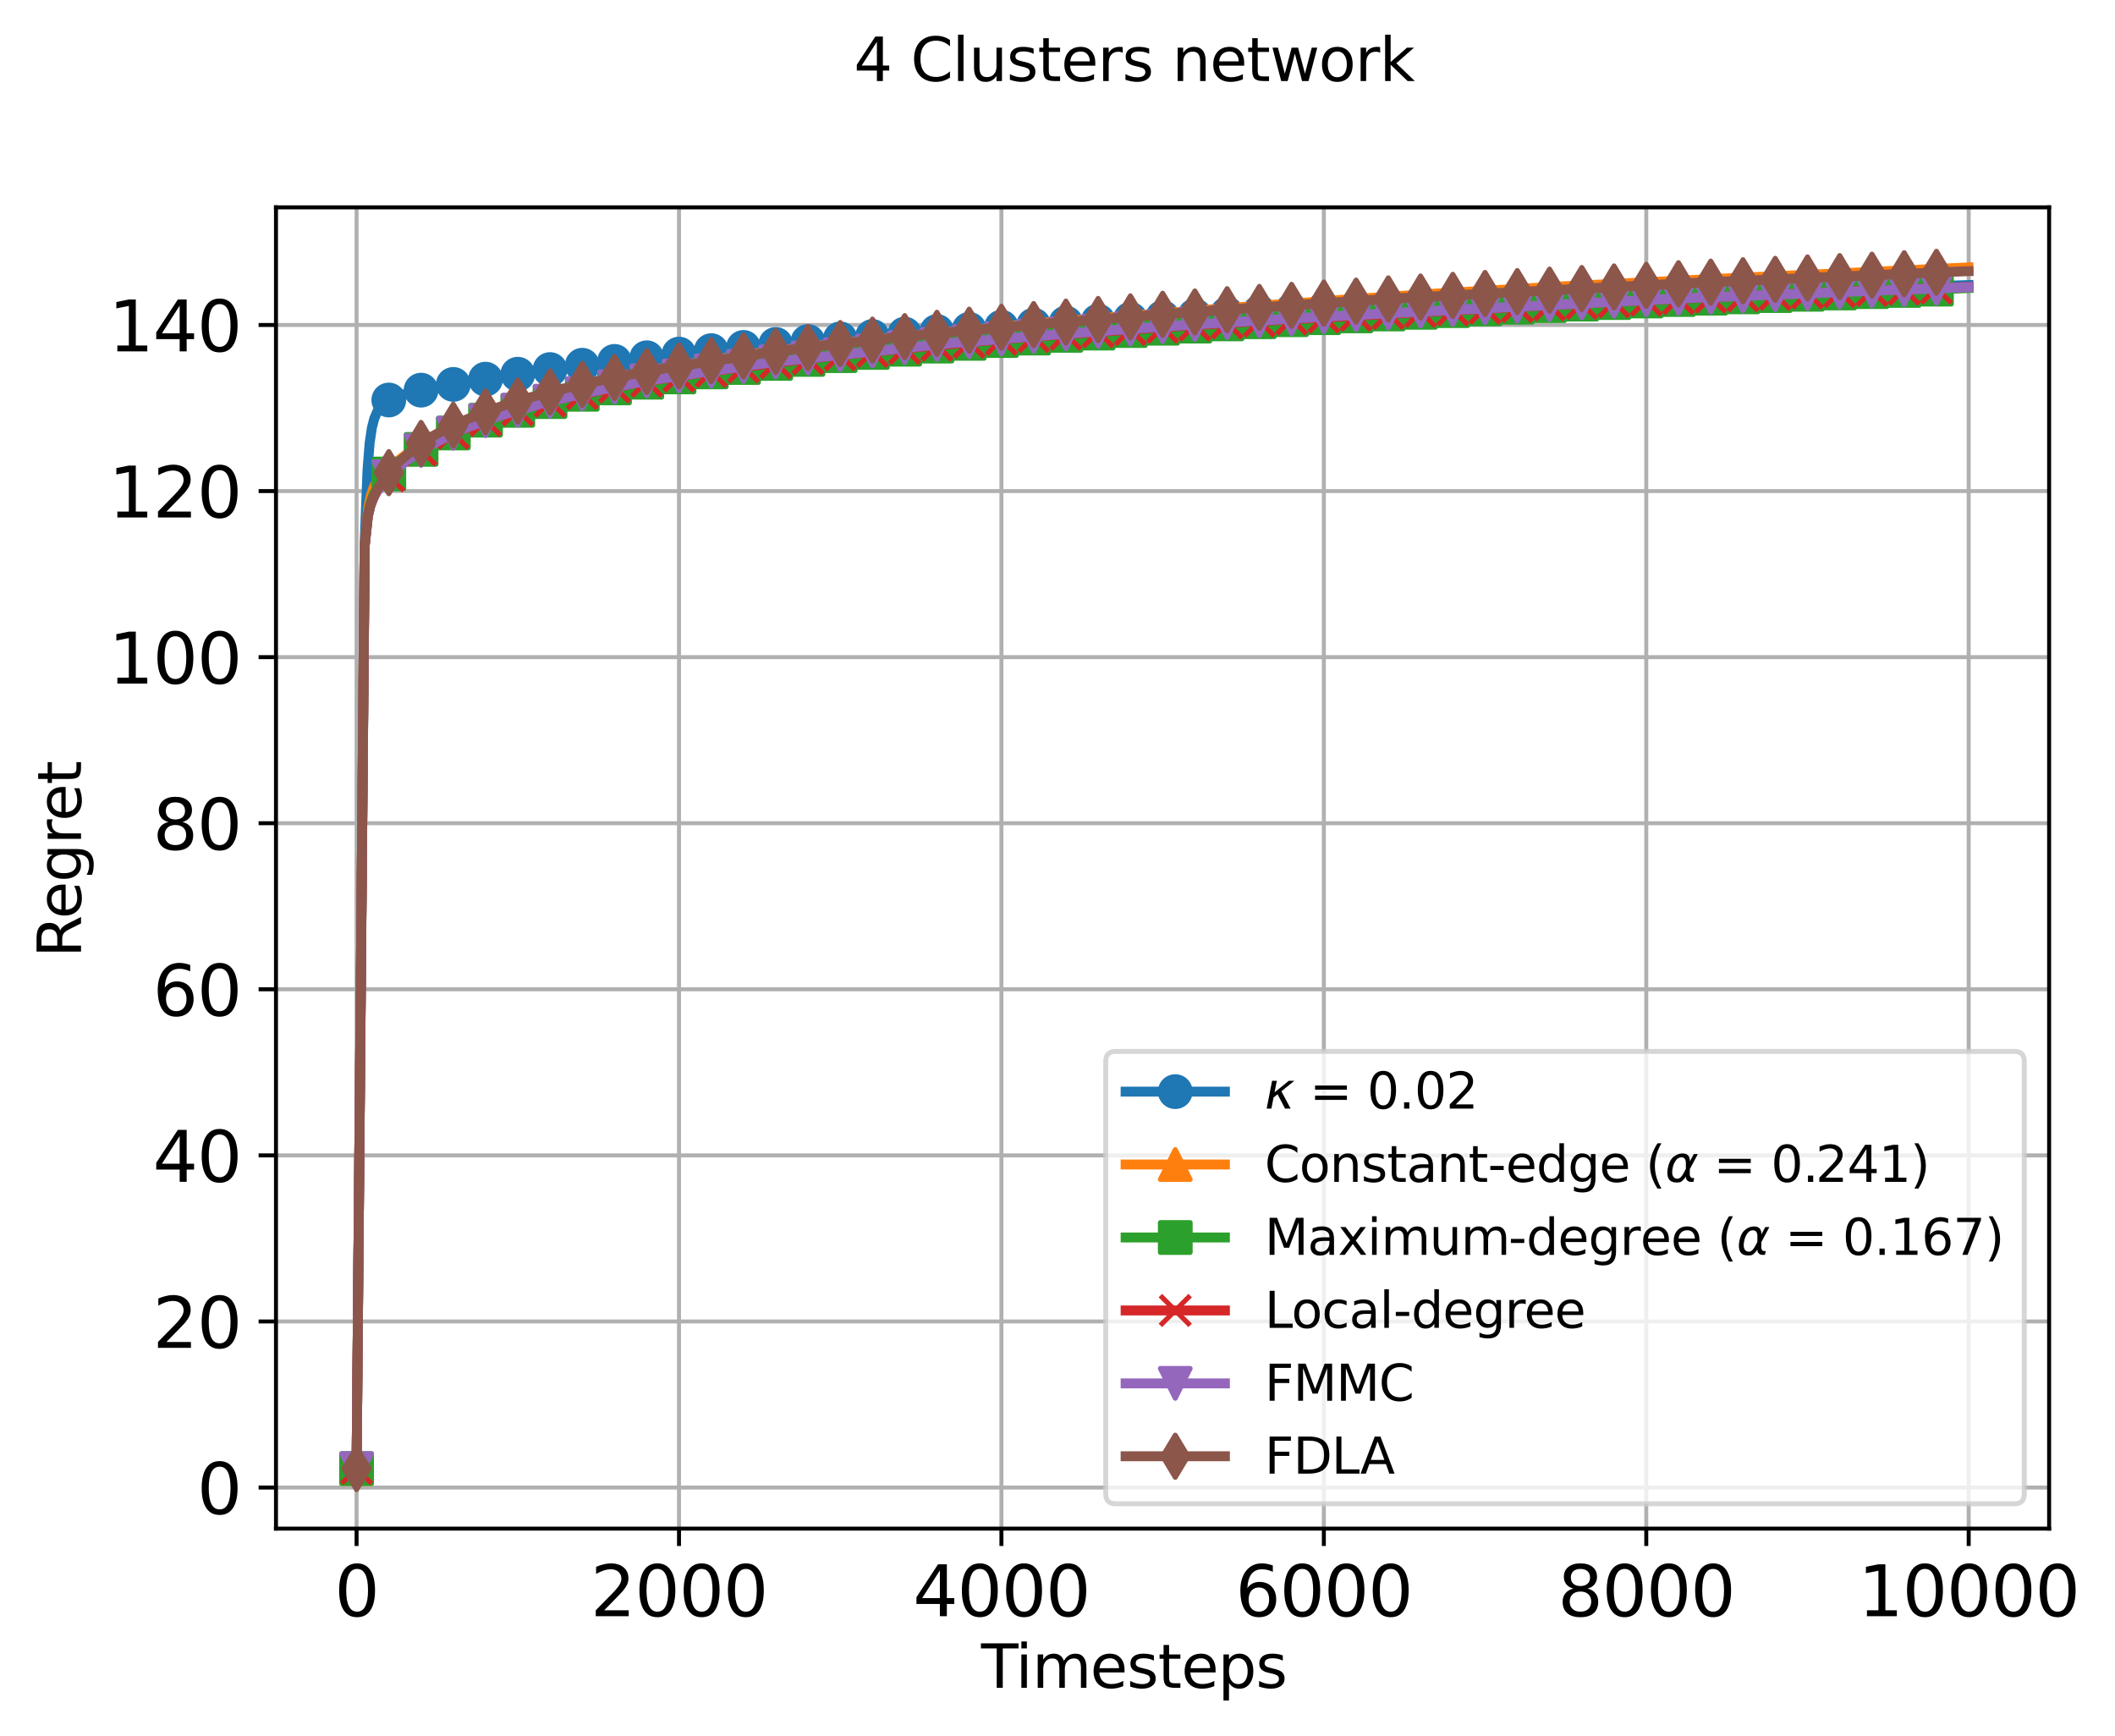 <?xml version="1.0" encoding="utf-8" standalone="no"?>
<!DOCTYPE svg PUBLIC "-//W3C//DTD SVG 1.1//EN"
  "http://www.w3.org/Graphics/SVG/1.1/DTD/svg11.dtd">
<svg xmlns:xlink="http://www.w3.org/1999/xlink" width="425.972pt" height="349.632pt" viewBox="0 0 425.972 349.632" xmlns="http://www.w3.org/2000/svg" version="1.1">
 <defs>
  <style type="text/css">*{stroke-linejoin: round; stroke-linecap: butt}</style>
 </defs>
 <g id="figure_1">
  <g id="patch_1">
   <path d="M 0 349.632 
L 425.972 349.632 
L 425.972 -0 
L 0 -0 
z
" style="fill: #ffffff"/>
  </g>
  <g id="axes_1">
   <g id="patch_2">
    <path d="M 55.584 307.872 
L 412.704 307.872 
L 412.704 41.76 
L 55.584 41.76 
z
" style="fill: #ffffff"/>
   </g>
   <g id="matplotlib.axis_1">
    <g id="xtick_1">
     <g id="line2d_1">
      <path d="M 71.817 307.872 
L 71.817 41.76 
" clip-path="url(#pac3689c747)" style="fill: none; stroke: #b0b0b0; stroke-width: 0.8; stroke-linecap: square"/>
     </g>
     <g id="line2d_2">
      <defs>
       <path id="m83a5d9f730" d="M 0 0 
L 0 3.5 
" style="stroke: #000000; stroke-width: 0.8"/>
      </defs>
      <g>
       <use xlink:href="#m83a5d9f730" x="71.817" y="307.872" style="stroke: #000000; stroke-width: 0.8"/>
      </g>
     </g>
     <g id="text_1">
      <!-- 0 -->
      <g transform="translate(67.363 325.51) scale(0.14 -0.14)">
       <defs>
        <path id="DejaVuSans-30" d="M 2034 4250 
Q 1547 4250 1301 3770 
Q 1056 3291 1056 2328 
Q 1056 1369 1301 889 
Q 1547 409 2034 409 
Q 2525 409 2770 889 
Q 3016 1369 3016 2328 
Q 3016 3291 2770 3770 
Q 2525 4250 2034 4250 
z
M 2034 4750 
Q 2819 4750 3233 4129 
Q 3647 3509 3647 2328 
Q 3647 1150 3233 529 
Q 2819 -91 2034 -91 
Q 1250 -91 836 529 
Q 422 1150 422 2328 
Q 422 3509 836 4129 
Q 1250 4750 2034 4750 
z
" transform="scale(0.016)"/>
       </defs>
       <use xlink:href="#DejaVuSans-30"/>
      </g>
     </g>
    </g>
    <g id="xtick_2">
     <g id="line2d_3">
      <path d="M 136.754 307.872 
L 136.754 41.76 
" clip-path="url(#pac3689c747)" style="fill: none; stroke: #b0b0b0; stroke-width: 0.8; stroke-linecap: square"/>
     </g>
     <g id="line2d_4">
      <g>
       <use xlink:href="#m83a5d9f730" x="136.754" y="307.872" style="stroke: #000000; stroke-width: 0.8"/>
      </g>
     </g>
     <g id="text_2">
      <!-- 2000 -->
      <g transform="translate(118.939 325.51) scale(0.14 -0.14)">
       <defs>
        <path id="DejaVuSans-32" d="M 1228 531 
L 3431 531 
L 3431 0 
L 469 0 
L 469 531 
Q 828 903 1448 1529 
Q 2069 2156 2228 2338 
Q 2531 2678 2651 2914 
Q 2772 3150 2772 3378 
Q 2772 3750 2511 3984 
Q 2250 4219 1831 4219 
Q 1534 4219 1204 4116 
Q 875 4013 500 3803 
L 500 4441 
Q 881 4594 1212 4672 
Q 1544 4750 1819 4750 
Q 2544 4750 2975 4387 
Q 3406 4025 3406 3419 
Q 3406 3131 3298 2873 
Q 3191 2616 2906 2266 
Q 2828 2175 2409 1742 
Q 1991 1309 1228 531 
z
" transform="scale(0.016)"/>
       </defs>
       <use xlink:href="#DejaVuSans-32"/>
       <use xlink:href="#DejaVuSans-30" x="63.623"/>
       <use xlink:href="#DejaVuSans-30" x="127.246"/>
       <use xlink:href="#DejaVuSans-30" x="190.869"/>
      </g>
     </g>
    </g>
    <g id="xtick_3">
     <g id="line2d_5">
      <path d="M 201.692 307.872 
L 201.692 41.76 
" clip-path="url(#pac3689c747)" style="fill: none; stroke: #b0b0b0; stroke-width: 0.8; stroke-linecap: square"/>
     </g>
     <g id="line2d_6">
      <g>
       <use xlink:href="#m83a5d9f730" x="201.692" y="307.872" style="stroke: #000000; stroke-width: 0.8"/>
      </g>
     </g>
     <g id="text_3">
      <!-- 4000 -->
      <g transform="translate(183.877 325.51) scale(0.14 -0.14)">
       <defs>
        <path id="DejaVuSans-34" d="M 2419 4116 
L 825 1625 
L 2419 1625 
L 2419 4116 
z
M 2253 4666 
L 3047 4666 
L 3047 1625 
L 3713 1625 
L 3713 1100 
L 3047 1100 
L 3047 0 
L 2419 0 
L 2419 1100 
L 313 1100 
L 313 1709 
L 2253 4666 
z
" transform="scale(0.016)"/>
       </defs>
       <use xlink:href="#DejaVuSans-34"/>
       <use xlink:href="#DejaVuSans-30" x="63.623"/>
       <use xlink:href="#DejaVuSans-30" x="127.246"/>
       <use xlink:href="#DejaVuSans-30" x="190.869"/>
      </g>
     </g>
    </g>
    <g id="xtick_4">
     <g id="line2d_7">
      <path d="M 266.629 307.872 
L 266.629 41.76 
" clip-path="url(#pac3689c747)" style="fill: none; stroke: #b0b0b0; stroke-width: 0.8; stroke-linecap: square"/>
     </g>
     <g id="line2d_8">
      <g>
       <use xlink:href="#m83a5d9f730" x="266.629" y="307.872" style="stroke: #000000; stroke-width: 0.8"/>
      </g>
     </g>
     <g id="text_4">
      <!-- 6000 -->
      <g transform="translate(248.814 325.51) scale(0.14 -0.14)">
       <defs>
        <path id="DejaVuSans-36" d="M 2113 2584 
Q 1688 2584 1439 2293 
Q 1191 2003 1191 1497 
Q 1191 994 1439 701 
Q 1688 409 2113 409 
Q 2538 409 2786 701 
Q 3034 994 3034 1497 
Q 3034 2003 2786 2293 
Q 2538 2584 2113 2584 
z
M 3366 4563 
L 3366 3988 
Q 3128 4100 2886 4159 
Q 2644 4219 2406 4219 
Q 1781 4219 1451 3797 
Q 1122 3375 1075 2522 
Q 1259 2794 1537 2939 
Q 1816 3084 2150 3084 
Q 2853 3084 3261 2657 
Q 3669 2231 3669 1497 
Q 3669 778 3244 343 
Q 2819 -91 2113 -91 
Q 1303 -91 875 529 
Q 447 1150 447 2328 
Q 447 3434 972 4092 
Q 1497 4750 2381 4750 
Q 2619 4750 2861 4703 
Q 3103 4656 3366 4563 
z
" transform="scale(0.016)"/>
       </defs>
       <use xlink:href="#DejaVuSans-36"/>
       <use xlink:href="#DejaVuSans-30" x="63.623"/>
       <use xlink:href="#DejaVuSans-30" x="127.246"/>
       <use xlink:href="#DejaVuSans-30" x="190.869"/>
      </g>
     </g>
    </g>
    <g id="xtick_5">
     <g id="line2d_9">
      <path d="M 331.566 307.872 
L 331.566 41.76 
" clip-path="url(#pac3689c747)" style="fill: none; stroke: #b0b0b0; stroke-width: 0.8; stroke-linecap: square"/>
     </g>
     <g id="line2d_10">
      <g>
       <use xlink:href="#m83a5d9f730" x="331.566" y="307.872" style="stroke: #000000; stroke-width: 0.8"/>
      </g>
     </g>
     <g id="text_5">
      <!-- 8000 -->
      <g transform="translate(313.751 325.51) scale(0.14 -0.14)">
       <defs>
        <path id="DejaVuSans-38" d="M 2034 2216 
Q 1584 2216 1326 1975 
Q 1069 1734 1069 1313 
Q 1069 891 1326 650 
Q 1584 409 2034 409 
Q 2484 409 2743 651 
Q 3003 894 3003 1313 
Q 3003 1734 2745 1975 
Q 2488 2216 2034 2216 
z
M 1403 2484 
Q 997 2584 770 2862 
Q 544 3141 544 3541 
Q 544 4100 942 4425 
Q 1341 4750 2034 4750 
Q 2731 4750 3128 4425 
Q 3525 4100 3525 3541 
Q 3525 3141 3298 2862 
Q 3072 2584 2669 2484 
Q 3125 2378 3379 2068 
Q 3634 1759 3634 1313 
Q 3634 634 3220 271 
Q 2806 -91 2034 -91 
Q 1263 -91 848 271 
Q 434 634 434 1313 
Q 434 1759 690 2068 
Q 947 2378 1403 2484 
z
M 1172 3481 
Q 1172 3119 1398 2916 
Q 1625 2713 2034 2713 
Q 2441 2713 2670 2916 
Q 2900 3119 2900 3481 
Q 2900 3844 2670 4047 
Q 2441 4250 2034 4250 
Q 1625 4250 1398 4047 
Q 1172 3844 1172 3481 
z
" transform="scale(0.016)"/>
       </defs>
       <use xlink:href="#DejaVuSans-38"/>
       <use xlink:href="#DejaVuSans-30" x="63.623"/>
       <use xlink:href="#DejaVuSans-30" x="127.246"/>
       <use xlink:href="#DejaVuSans-30" x="190.869"/>
      </g>
     </g>
    </g>
    <g id="xtick_6">
     <g id="line2d_11">
      <path d="M 396.504 307.872 
L 396.504 41.76 
" clip-path="url(#pac3689c747)" style="fill: none; stroke: #b0b0b0; stroke-width: 0.8; stroke-linecap: square"/>
     </g>
     <g id="line2d_12">
      <g>
       <use xlink:href="#m83a5d9f730" x="396.504" y="307.872" style="stroke: #000000; stroke-width: 0.8"/>
      </g>
     </g>
     <g id="text_6">
      <!-- 10000 -->
      <g transform="translate(374.235 325.51) scale(0.14 -0.14)">
       <defs>
        <path id="DejaVuSans-31" d="M 794 531 
L 1825 531 
L 1825 4091 
L 703 3866 
L 703 4441 
L 1819 4666 
L 2450 4666 
L 2450 531 
L 3481 531 
L 3481 0 
L 794 0 
L 794 531 
z
" transform="scale(0.016)"/>
       </defs>
       <use xlink:href="#DejaVuSans-31"/>
       <use xlink:href="#DejaVuSans-30" x="63.623"/>
       <use xlink:href="#DejaVuSans-30" x="127.246"/>
       <use xlink:href="#DejaVuSans-30" x="190.869"/>
       <use xlink:href="#DejaVuSans-30" x="254.492"/>
      </g>
     </g>
    </g>
   </g>
   <g id="matplotlib.axis_2">
    <g id="ytick_1">
     <g id="line2d_13">
      <path d="M 55.584 299.596 
L 412.704 299.596 
" clip-path="url(#pac3689c747)" style="fill: none; stroke: #b0b0b0; stroke-width: 0.8; stroke-linecap: square"/>
     </g>
     <g id="line2d_14">
      <defs>
       <path id="me6cfd54816" d="M 0 0 
L -3.5 0 
" style="stroke: #000000; stroke-width: 0.8"/>
      </defs>
      <g>
       <use xlink:href="#me6cfd54816" x="55.584" y="299.596" style="stroke: #000000; stroke-width: 0.8"/>
      </g>
     </g>
     <g id="text_7">
      <!-- 0 -->
      <g transform="translate(39.676 304.915) scale(0.14 -0.14)">
       <use xlink:href="#DejaVuSans-30"/>
      </g>
     </g>
    </g>
    <g id="ytick_2">
     <g id="line2d_15">
      <path d="M 55.584 266.147 
L 412.704 266.147 
" clip-path="url(#pac3689c747)" style="fill: none; stroke: #b0b0b0; stroke-width: 0.8; stroke-linecap: square"/>
     </g>
     <g id="line2d_16">
      <g>
       <use xlink:href="#me6cfd54816" x="55.584" y="266.147" style="stroke: #000000; stroke-width: 0.8"/>
      </g>
     </g>
     <g id="text_8">
      <!-- 20 -->
      <g transform="translate(30.769 271.466) scale(0.14 -0.14)">
       <use xlink:href="#DejaVuSans-32"/>
       <use xlink:href="#DejaVuSans-30" x="63.623"/>
      </g>
     </g>
    </g>
    <g id="ytick_3">
     <g id="line2d_17">
      <path d="M 55.584 232.698 
L 412.704 232.698 
" clip-path="url(#pac3689c747)" style="fill: none; stroke: #b0b0b0; stroke-width: 0.8; stroke-linecap: square"/>
     </g>
     <g id="line2d_18">
      <g>
       <use xlink:href="#me6cfd54816" x="55.584" y="232.698" style="stroke: #000000; stroke-width: 0.8"/>
      </g>
     </g>
     <g id="text_9">
      <!-- 40 -->
      <g transform="translate(30.769 238.017) scale(0.14 -0.14)">
       <use xlink:href="#DejaVuSans-34"/>
       <use xlink:href="#DejaVuSans-30" x="63.623"/>
      </g>
     </g>
    </g>
    <g id="ytick_4">
     <g id="line2d_19">
      <path d="M 55.584 199.249 
L 412.704 199.249 
" clip-path="url(#pac3689c747)" style="fill: none; stroke: #b0b0b0; stroke-width: 0.8; stroke-linecap: square"/>
     </g>
     <g id="line2d_20">
      <g>
       <use xlink:href="#me6cfd54816" x="55.584" y="199.249" style="stroke: #000000; stroke-width: 0.8"/>
      </g>
     </g>
     <g id="text_10">
      <!-- 60 -->
      <g transform="translate(30.769 204.568) scale(0.14 -0.14)">
       <use xlink:href="#DejaVuSans-36"/>
       <use xlink:href="#DejaVuSans-30" x="63.623"/>
      </g>
     </g>
    </g>
    <g id="ytick_5">
     <g id="line2d_21">
      <path d="M 55.584 165.8 
L 412.704 165.8 
" clip-path="url(#pac3689c747)" style="fill: none; stroke: #b0b0b0; stroke-width: 0.8; stroke-linecap: square"/>
     </g>
     <g id="line2d_22">
      <g>
       <use xlink:href="#me6cfd54816" x="55.584" y="165.8" style="stroke: #000000; stroke-width: 0.8"/>
      </g>
     </g>
     <g id="text_11">
      <!-- 80 -->
      <g transform="translate(30.769 171.119) scale(0.14 -0.14)">
       <use xlink:href="#DejaVuSans-38"/>
       <use xlink:href="#DejaVuSans-30" x="63.623"/>
      </g>
     </g>
    </g>
    <g id="ytick_6">
     <g id="line2d_23">
      <path d="M 55.584 132.351 
L 412.704 132.351 
" clip-path="url(#pac3689c747)" style="fill: none; stroke: #b0b0b0; stroke-width: 0.8; stroke-linecap: square"/>
     </g>
     <g id="line2d_24">
      <g>
       <use xlink:href="#me6cfd54816" x="55.584" y="132.351" style="stroke: #000000; stroke-width: 0.8"/>
      </g>
     </g>
     <g id="text_12">
      <!-- 100 -->
      <g transform="translate(21.861 137.67) scale(0.14 -0.14)">
       <use xlink:href="#DejaVuSans-31"/>
       <use xlink:href="#DejaVuSans-30" x="63.623"/>
       <use xlink:href="#DejaVuSans-30" x="127.246"/>
      </g>
     </g>
    </g>
    <g id="ytick_7">
     <g id="line2d_25">
      <path d="M 55.584 98.902 
L 412.704 98.902 
" clip-path="url(#pac3689c747)" style="fill: none; stroke: #b0b0b0; stroke-width: 0.8; stroke-linecap: square"/>
     </g>
     <g id="line2d_26">
      <g>
       <use xlink:href="#me6cfd54816" x="55.584" y="98.902" style="stroke: #000000; stroke-width: 0.8"/>
      </g>
     </g>
     <g id="text_13">
      <!-- 120 -->
      <g transform="translate(21.861 104.221) scale(0.14 -0.14)">
       <use xlink:href="#DejaVuSans-31"/>
       <use xlink:href="#DejaVuSans-32" x="63.623"/>
       <use xlink:href="#DejaVuSans-30" x="127.246"/>
      </g>
     </g>
    </g>
    <g id="ytick_8">
     <g id="line2d_27">
      <path d="M 55.584 65.453 
L 412.704 65.453 
" clip-path="url(#pac3689c747)" style="fill: none; stroke: #b0b0b0; stroke-width: 0.8; stroke-linecap: square"/>
     </g>
     <g id="line2d_28">
      <g>
       <use xlink:href="#me6cfd54816" x="55.584" y="65.453" style="stroke: #000000; stroke-width: 0.8"/>
      </g>
     </g>
     <g id="text_14">
      <!-- 140 -->
      <g transform="translate(21.861 70.772) scale(0.14 -0.14)">
       <use xlink:href="#DejaVuSans-31"/>
       <use xlink:href="#DejaVuSans-34" x="63.623"/>
       <use xlink:href="#DejaVuSans-30" x="127.246"/>
      </g>
     </g>
    </g>
   </g>
   <g id="line2d_29">
    <path d="M 71.817 295.776 
L 73.473 108.369 
L 74.025 94.503 
L 74.447 89.219 
L 74.901 86.147 
L 75.388 84.281 
L 76.005 82.849 
L 76.655 81.913 
L 77.564 81.051 
L 78.473 80.475 
L 79.901 79.846 
L 82.174 79.174 
L 86.817 78.205 
L 103.149 75.535 
L 124.091 72.753 
L 129.579 72.135 
L 139.254 71.047 
L 157.404 69.266 
L 164.58 68.64 
L 170.781 68.131 
L 213.77 65.13 
L 251.693 63.007 
L 258.252 62.699 
L 266.272 62.305 
L 277.409 61.772 
L 282.993 61.535 
L 289.519 61.234 
L 308.838 60.371 
L 320.657 59.909 
L 325.04 59.747 
L 333.969 59.432 
L 349.034 58.907 
L 370.691 58.22 
L 396.471 57.41 
L 396.471 57.41 
" clip-path="url(#pac3689c747)" style="fill: none; stroke: #1f77b4; stroke-width: 2; stroke-linecap: square"/>
    <defs>
     <path id="m081e58db2d" d="M 0 3 
C 0.796 3 1.559 2.684 2.121 2.121 
C 2.684 1.559 3 0.796 3 0 
C 3 -0.796 2.684 -1.559 2.121 -2.121 
C 1.559 -2.684 0.796 -3 0 -3 
C -0.796 -3 -1.559 -2.684 -2.121 -2.121 
C -2.684 -1.559 -3 -0.796 -3 0 
C -3 0.796 -2.684 1.559 -2.121 2.121 
C -1.559 2.684 -0.796 3 0 3 
z
" style="stroke: #1f77b4"/>
    </defs>
    <g clip-path="url(#pac3689c747)">
     <use xlink:href="#m081e58db2d" x="71.817" y="295.776" style="fill: #1f77b4; stroke: #1f77b4"/>
     <use xlink:href="#m081e58db2d" x="78.31" y="80.563" style="fill: #1f77b4; stroke: #1f77b4"/>
     <use xlink:href="#m081e58db2d" x="84.804" y="78.578" style="fill: #1f77b4; stroke: #1f77b4"/>
     <use xlink:href="#m081e58db2d" x="91.298" y="77.422" style="fill: #1f77b4; stroke: #1f77b4"/>
     <use xlink:href="#m081e58db2d" x="97.792" y="76.366" style="fill: #1f77b4; stroke: #1f77b4"/>
     <use xlink:href="#m081e58db2d" x="104.285" y="75.368" style="fill: #1f77b4; stroke: #1f77b4"/>
     <use xlink:href="#m081e58db2d" x="110.779" y="74.431" style="fill: #1f77b4; stroke: #1f77b4"/>
     <use xlink:href="#m081e58db2d" x="117.273" y="73.561" style="fill: #1f77b4; stroke: #1f77b4"/>
     <use xlink:href="#m081e58db2d" x="123.767" y="72.788" style="fill: #1f77b4; stroke: #1f77b4"/>
     <use xlink:href="#m081e58db2d" x="130.26" y="72.056" style="fill: #1f77b4; stroke: #1f77b4"/>
     <use xlink:href="#m081e58db2d" x="136.754" y="71.316" style="fill: #1f77b4; stroke: #1f77b4"/>
     <use xlink:href="#m081e58db2d" x="143.248" y="70.622" style="fill: #1f77b4; stroke: #1f77b4"/>
     <use xlink:href="#m081e58db2d" x="149.742" y="69.968" style="fill: #1f77b4; stroke: #1f77b4"/>
     <use xlink:href="#m081e58db2d" x="156.235" y="69.367" style="fill: #1f77b4; stroke: #1f77b4"/>
     <use xlink:href="#m081e58db2d" x="162.729" y="68.788" style="fill: #1f77b4; stroke: #1f77b4"/>
     <use xlink:href="#m081e58db2d" x="169.223" y="68.25" style="fill: #1f77b4; stroke: #1f77b4"/>
     <use xlink:href="#m081e58db2d" x="175.717" y="67.769" style="fill: #1f77b4; stroke: #1f77b4"/>
     <use xlink:href="#m081e58db2d" x="182.21" y="67.287" style="fill: #1f77b4; stroke: #1f77b4"/>
     <use xlink:href="#m081e58db2d" x="188.704" y="66.765" style="fill: #1f77b4; stroke: #1f77b4"/>
     <use xlink:href="#m081e58db2d" x="195.198" y="66.333" style="fill: #1f77b4; stroke: #1f77b4"/>
     <use xlink:href="#m081e58db2d" x="201.692" y="65.895" style="fill: #1f77b4; stroke: #1f77b4"/>
     <use xlink:href="#m081e58db2d" x="208.185" y="65.485" style="fill: #1f77b4; stroke: #1f77b4"/>
     <use xlink:href="#m081e58db2d" x="214.679" y="65.071" style="fill: #1f77b4; stroke: #1f77b4"/>
     <use xlink:href="#m081e58db2d" x="221.173" y="64.669" style="fill: #1f77b4; stroke: #1f77b4"/>
     <use xlink:href="#m081e58db2d" x="227.666" y="64.296" style="fill: #1f77b4; stroke: #1f77b4"/>
     <use xlink:href="#m081e58db2d" x="234.16" y="63.935" style="fill: #1f77b4; stroke: #1f77b4"/>
     <use xlink:href="#m081e58db2d" x="240.654" y="63.586" style="fill: #1f77b4; stroke: #1f77b4"/>
     <use xlink:href="#m081e58db2d" x="247.148" y="63.249" style="fill: #1f77b4; stroke: #1f77b4"/>
     <use xlink:href="#m081e58db2d" x="253.641" y="62.915" style="fill: #1f77b4; stroke: #1f77b4"/>
     <use xlink:href="#m081e58db2d" x="260.135" y="62.609" style="fill: #1f77b4; stroke: #1f77b4"/>
     <use xlink:href="#m081e58db2d" x="266.629" y="62.286" style="fill: #1f77b4; stroke: #1f77b4"/>
     <use xlink:href="#m081e58db2d" x="273.123" y="61.973" style="fill: #1f77b4; stroke: #1f77b4"/>
     <use xlink:href="#m081e58db2d" x="279.616" y="61.672" style="fill: #1f77b4; stroke: #1f77b4"/>
     <use xlink:href="#m081e58db2d" x="286.11" y="61.392" style="fill: #1f77b4; stroke: #1f77b4"/>
     <use xlink:href="#m081e58db2d" x="292.604" y="61.085" style="fill: #1f77b4; stroke: #1f77b4"/>
     <use xlink:href="#m081e58db2d" x="299.098" y="60.786" style="fill: #1f77b4; stroke: #1f77b4"/>
     <use xlink:href="#m081e58db2d" x="305.591" y="60.509" style="fill: #1f77b4; stroke: #1f77b4"/>
     <use xlink:href="#m081e58db2d" x="312.085" y="60.24" style="fill: #1f77b4; stroke: #1f77b4"/>
     <use xlink:href="#m081e58db2d" x="318.579" y="59.989" style="fill: #1f77b4; stroke: #1f77b4"/>
     <use xlink:href="#m081e58db2d" x="325.073" y="59.746" style="fill: #1f77b4; stroke: #1f77b4"/>
     <use xlink:href="#m081e58db2d" x="331.566" y="59.52" style="fill: #1f77b4; stroke: #1f77b4"/>
     <use xlink:href="#m081e58db2d" x="338.06" y="59.28" style="fill: #1f77b4; stroke: #1f77b4"/>
     <use xlink:href="#m081e58db2d" x="344.554" y="59.053" style="fill: #1f77b4; stroke: #1f77b4"/>
     <use xlink:href="#m081e58db2d" x="351.048" y="58.835" style="fill: #1f77b4; stroke: #1f77b4"/>
     <use xlink:href="#m081e58db2d" x="357.541" y="58.635" style="fill: #1f77b4; stroke: #1f77b4"/>
     <use xlink:href="#m081e58db2d" x="364.035" y="58.439" style="fill: #1f77b4; stroke: #1f77b4"/>
     <use xlink:href="#m081e58db2d" x="370.529" y="58.226" style="fill: #1f77b4; stroke: #1f77b4"/>
     <use xlink:href="#m081e58db2d" x="377.023" y="58.014" style="fill: #1f77b4; stroke: #1f77b4"/>
     <use xlink:href="#m081e58db2d" x="383.516" y="57.811" style="fill: #1f77b4; stroke: #1f77b4"/>
     <use xlink:href="#m081e58db2d" x="390.01" y="57.598" style="fill: #1f77b4; stroke: #1f77b4"/>
    </g>
   </g>
   <g id="line2d_30">
    <path d="M 71.817 295.776 
L 73.44 109.911 
L 74.154 102.288 
L 74.642 99.942 
L 75.193 98.291 
L 75.81 97.101 
L 76.687 95.953 
L 77.726 94.915 
L 80.129 92.819 
L 84.577 89.433 
L 88.278 87.227 
L 92.175 85.347 
L 94.09 84.546 
L 96.266 83.674 
L 100.259 82.175 
L 109.286 79.456 
L 116.137 77.739 
L 118.799 77.175 
L 123.442 76.182 
L 125.585 75.764 
L 127.858 75.312 
L 138.637 73.348 
L 142.144 72.778 
L 144.936 72.294 
L 146.203 72.102 
L 150.131 71.451 
L 151.885 71.228 
L 161.365 70.021 
L 163.736 69.749 
L 166.106 69.496 
L 177.437 68.21 
L 181.041 67.823 
L 184.483 67.485 
L 194.841 66.511 
L 212.341 64.828 
L 223.056 63.976 
L 245.102 62.222 
L 247.31 62.034 
L 249.843 61.852 
L 254.031 61.544 
L 261.531 61.04 
L 265.46 60.762 
L 269.324 60.451 
L 275.395 60.052 
L 289.162 59.13 
L 314.358 57.688 
L 318.189 57.51 
L 333.644 56.744 
L 340.658 56.407 
L 351.535 55.893 
L 362.639 55.41 
L 396.471 53.856 
L 396.471 53.856 
" clip-path="url(#pac3689c747)" style="fill: none; stroke: #ff7f0e; stroke-width: 2; stroke-linecap: square"/>
    <defs>
     <path id="m8b61744352" d="M 0 -3 
L -3 3 
L 3 3 
z
" style="stroke: #ff7f0e; stroke-linejoin: miter"/>
    </defs>
    <g clip-path="url(#pac3689c747)">
     <use xlink:href="#m8b61744352" x="71.817" y="295.776" style="fill: #ff7f0e; stroke: #ff7f0e; stroke-linejoin: miter"/>
     <use xlink:href="#m8b61744352" x="78.31" y="94.39" style="fill: #ff7f0e; stroke: #ff7f0e; stroke-linejoin: miter"/>
     <use xlink:href="#m8b61744352" x="84.804" y="89.272" style="fill: #ff7f0e; stroke: #ff7f0e; stroke-linejoin: miter"/>
     <use xlink:href="#m8b61744352" x="91.298" y="85.726" style="fill: #ff7f0e; stroke: #ff7f0e; stroke-linejoin: miter"/>
     <use xlink:href="#m8b61744352" x="97.792" y="83.103" style="fill: #ff7f0e; stroke: #ff7f0e; stroke-linejoin: miter"/>
     <use xlink:href="#m8b61744352" x="104.285" y="80.892" style="fill: #ff7f0e; stroke: #ff7f0e; stroke-linejoin: miter"/>
     <use xlink:href="#m8b61744352" x="110.779" y="79.016" style="fill: #ff7f0e; stroke: #ff7f0e; stroke-linejoin: miter"/>
     <use xlink:href="#m8b61744352" x="117.273" y="77.501" style="fill: #ff7f0e; stroke: #ff7f0e; stroke-linejoin: miter"/>
     <use xlink:href="#m8b61744352" x="123.767" y="76.125" style="fill: #ff7f0e; stroke: #ff7f0e; stroke-linejoin: miter"/>
     <use xlink:href="#m8b61744352" x="130.26" y="74.838" style="fill: #ff7f0e; stroke: #ff7f0e; stroke-linejoin: miter"/>
     <use xlink:href="#m8b61744352" x="136.754" y="73.689" style="fill: #ff7f0e; stroke: #ff7f0e; stroke-linejoin: miter"/>
     <use xlink:href="#m8b61744352" x="143.248" y="72.592" style="fill: #ff7f0e; stroke: #ff7f0e; stroke-linejoin: miter"/>
     <use xlink:href="#m8b61744352" x="149.742" y="71.526" style="fill: #ff7f0e; stroke: #ff7f0e; stroke-linejoin: miter"/>
     <use xlink:href="#m8b61744352" x="156.235" y="70.663" style="fill: #ff7f0e; stroke: #ff7f0e; stroke-linejoin: miter"/>
     <use xlink:href="#m8b61744352" x="162.729" y="69.862" style="fill: #ff7f0e; stroke: #ff7f0e; stroke-linejoin: miter"/>
     <use xlink:href="#m8b61744352" x="169.223" y="69.112" style="fill: #ff7f0e; stroke: #ff7f0e; stroke-linejoin: miter"/>
     <use xlink:href="#m8b61744352" x="175.717" y="68.403" style="fill: #ff7f0e; stroke: #ff7f0e; stroke-linejoin: miter"/>
     <use xlink:href="#m8b61744352" x="182.21" y="67.699" style="fill: #ff7f0e; stroke: #ff7f0e; stroke-linejoin: miter"/>
     <use xlink:href="#m8b61744352" x="188.704" y="67.108" style="fill: #ff7f0e; stroke: #ff7f0e; stroke-linejoin: miter"/>
     <use xlink:href="#m8b61744352" x="195.198" y="66.471" style="fill: #ff7f0e; stroke: #ff7f0e; stroke-linejoin: miter"/>
     <use xlink:href="#m8b61744352" x="201.692" y="65.819" style="fill: #ff7f0e; stroke: #ff7f0e; stroke-linejoin: miter"/>
     <use xlink:href="#m8b61744352" x="208.185" y="65.184" style="fill: #ff7f0e; stroke: #ff7f0e; stroke-linejoin: miter"/>
     <use xlink:href="#m8b61744352" x="214.679" y="64.636" style="fill: #ff7f0e; stroke: #ff7f0e; stroke-linejoin: miter"/>
     <use xlink:href="#m8b61744352" x="221.173" y="64.13" style="fill: #ff7f0e; stroke: #ff7f0e; stroke-linejoin: miter"/>
     <use xlink:href="#m8b61744352" x="227.666" y="63.602" style="fill: #ff7f0e; stroke: #ff7f0e; stroke-linejoin: miter"/>
     <use xlink:href="#m8b61744352" x="234.16" y="63.08" style="fill: #ff7f0e; stroke: #ff7f0e; stroke-linejoin: miter"/>
     <use xlink:href="#m8b61744352" x="240.654" y="62.569" style="fill: #ff7f0e; stroke: #ff7f0e; stroke-linejoin: miter"/>
     <use xlink:href="#m8b61744352" x="247.148" y="62.044" style="fill: #ff7f0e; stroke: #ff7f0e; stroke-linejoin: miter"/>
     <use xlink:href="#m8b61744352" x="253.641" y="61.569" style="fill: #ff7f0e; stroke: #ff7f0e; stroke-linejoin: miter"/>
     <use xlink:href="#m8b61744352" x="260.135" y="61.132" style="fill: #ff7f0e; stroke: #ff7f0e; stroke-linejoin: miter"/>
     <use xlink:href="#m8b61744352" x="266.629" y="60.664" style="fill: #ff7f0e; stroke: #ff7f0e; stroke-linejoin: miter"/>
     <use xlink:href="#m8b61744352" x="273.123" y="60.2" style="fill: #ff7f0e; stroke: #ff7f0e; stroke-linejoin: miter"/>
     <use xlink:href="#m8b61744352" x="279.616" y="59.753" style="fill: #ff7f0e; stroke: #ff7f0e; stroke-linejoin: miter"/>
     <use xlink:href="#m8b61744352" x="286.11" y="59.326" style="fill: #ff7f0e; stroke: #ff7f0e; stroke-linejoin: miter"/>
     <use xlink:href="#m8b61744352" x="292.604" y="58.871" style="fill: #ff7f0e; stroke: #ff7f0e; stroke-linejoin: miter"/>
     <use xlink:href="#m8b61744352" x="299.098" y="58.529" style="fill: #ff7f0e; stroke: #ff7f0e; stroke-linejoin: miter"/>
     <use xlink:href="#m8b61744352" x="305.591" y="58.179" style="fill: #ff7f0e; stroke: #ff7f0e; stroke-linejoin: miter"/>
     <use xlink:href="#m8b61744352" x="312.085" y="57.803" style="fill: #ff7f0e; stroke: #ff7f0e; stroke-linejoin: miter"/>
     <use xlink:href="#m8b61744352" x="318.579" y="57.489" style="fill: #ff7f0e; stroke: #ff7f0e; stroke-linejoin: miter"/>
     <use xlink:href="#m8b61744352" x="325.073" y="57.142" style="fill: #ff7f0e; stroke: #ff7f0e; stroke-linejoin: miter"/>
     <use xlink:href="#m8b61744352" x="331.566" y="56.839" style="fill: #ff7f0e; stroke: #ff7f0e; stroke-linejoin: miter"/>
     <use xlink:href="#m8b61744352" x="338.06" y="56.549" style="fill: #ff7f0e; stroke: #ff7f0e; stroke-linejoin: miter"/>
     <use xlink:href="#m8b61744352" x="344.554" y="56.201" style="fill: #ff7f0e; stroke: #ff7f0e; stroke-linejoin: miter"/>
     <use xlink:href="#m8b61744352" x="351.048" y="55.909" style="fill: #ff7f0e; stroke: #ff7f0e; stroke-linejoin: miter"/>
     <use xlink:href="#m8b61744352" x="357.541" y="55.632" style="fill: #ff7f0e; stroke: #ff7f0e; stroke-linejoin: miter"/>
     <use xlink:href="#m8b61744352" x="364.035" y="55.349" style="fill: #ff7f0e; stroke: #ff7f0e; stroke-linejoin: miter"/>
     <use xlink:href="#m8b61744352" x="370.529" y="55.052" style="fill: #ff7f0e; stroke: #ff7f0e; stroke-linejoin: miter"/>
     <use xlink:href="#m8b61744352" x="377.023" y="54.732" style="fill: #ff7f0e; stroke: #ff7f0e; stroke-linejoin: miter"/>
     <use xlink:href="#m8b61744352" x="383.516" y="54.426" style="fill: #ff7f0e; stroke: #ff7f0e; stroke-linejoin: miter"/>
     <use xlink:href="#m8b61744352" x="390.01" y="54.121" style="fill: #ff7f0e; stroke: #ff7f0e; stroke-linejoin: miter"/>
    </g>
   </g>
   <g id="line2d_31">
    <path d="M 71.817 295.776 
L 73.44 109.968 
L 74.09 103.635 
L 74.544 101.545 
L 75.193 99.689 
L 75.843 98.455 
L 76.882 97.033 
L 78.44 95.325 
L 79.674 94.2 
L 81.103 93.047 
L 82.142 92.254 
L 85.973 89.808 
L 92.889 86.521 
L 98.474 84.405 
L 102.63 83.094 
L 105.357 82.37 
L 111.201 80.783 
L 112.403 80.502 
L 114.123 80.099 
L 119.741 78.897 
L 120.909 78.673 
L 133.832 76.374 
L 153.703 73.492 
L 155.878 73.237 
L 178.379 70.701 
L 191.074 69.501 
L 192.665 69.353 
L 196.821 69.012 
L 204.192 68.379 
L 208.802 68.021 
L 215.263 67.497 
L 217.731 67.332 
L 224.874 66.782 
L 228.705 66.499 
L 246.466 65.277 
L 252.505 64.894 
L 256.856 64.594 
L 260.135 64.389 
L 263.934 64.147 
L 266.921 63.975 
L 280.006 63.206 
L 286.337 62.895 
L 290.331 62.699 
L 292.312 62.579 
L 298.546 62.247 
L 301.533 62.087 
L 307.475 61.793 
L 310.105 61.645 
L 318.287 61.262 
L 321.534 61.104 
L 396.471 58.013 
L 396.471 58.013 
" clip-path="url(#pac3689c747)" style="fill: none; stroke: #2ca02c; stroke-width: 2; stroke-linecap: square"/>
    <defs>
     <path id="maebdd72b62" d="M -3 3 
L 3 3 
L 3 -3 
L -3 -3 
z
" style="stroke: #2ca02c; stroke-linejoin: miter"/>
    </defs>
    <g clip-path="url(#pac3689c747)">
     <use xlink:href="#maebdd72b62" x="71.817" y="295.776" style="fill: #2ca02c; stroke: #2ca02c; stroke-linejoin: miter"/>
     <use xlink:href="#maebdd72b62" x="78.31" y="95.466" style="fill: #2ca02c; stroke: #2ca02c; stroke-linejoin: miter"/>
     <use xlink:href="#maebdd72b62" x="84.804" y="90.508" style="fill: #2ca02c; stroke: #2ca02c; stroke-linejoin: miter"/>
     <use xlink:href="#maebdd72b62" x="91.298" y="87.206" style="fill: #2ca02c; stroke: #2ca02c; stroke-linejoin: miter"/>
     <use xlink:href="#maebdd72b62" x="97.792" y="84.625" style="fill: #2ca02c; stroke: #2ca02c; stroke-linejoin: miter"/>
     <use xlink:href="#maebdd72b62" x="104.285" y="82.646" style="fill: #2ca02c; stroke: #2ca02c; stroke-linejoin: miter"/>
     <use xlink:href="#maebdd72b62" x="110.779" y="80.889" style="fill: #2ca02c; stroke: #2ca02c; stroke-linejoin: miter"/>
     <use xlink:href="#maebdd72b62" x="117.273" y="79.417" style="fill: #2ca02c; stroke: #2ca02c; stroke-linejoin: miter"/>
     <use xlink:href="#maebdd72b62" x="123.767" y="78.128" style="fill: #2ca02c; stroke: #2ca02c; stroke-linejoin: miter"/>
     <use xlink:href="#maebdd72b62" x="130.26" y="76.978" style="fill: #2ca02c; stroke: #2ca02c; stroke-linejoin: miter"/>
     <use xlink:href="#maebdd72b62" x="136.754" y="75.915" style="fill: #2ca02c; stroke: #2ca02c; stroke-linejoin: miter"/>
     <use xlink:href="#maebdd72b62" x="143.248" y="74.905" style="fill: #2ca02c; stroke: #2ca02c; stroke-linejoin: miter"/>
     <use xlink:href="#maebdd72b62" x="149.742" y="74.021" style="fill: #2ca02c; stroke: #2ca02c; stroke-linejoin: miter"/>
     <use xlink:href="#maebdd72b62" x="156.235" y="73.185" style="fill: #2ca02c; stroke: #2ca02c; stroke-linejoin: miter"/>
     <use xlink:href="#maebdd72b62" x="162.729" y="72.388" style="fill: #2ca02c; stroke: #2ca02c; stroke-linejoin: miter"/>
     <use xlink:href="#maebdd72b62" x="169.223" y="71.626" style="fill: #2ca02c; stroke: #2ca02c; stroke-linejoin: miter"/>
     <use xlink:href="#maebdd72b62" x="175.717" y="70.986" style="fill: #2ca02c; stroke: #2ca02c; stroke-linejoin: miter"/>
     <use xlink:href="#maebdd72b62" x="182.21" y="70.338" style="fill: #2ca02c; stroke: #2ca02c; stroke-linejoin: miter"/>
     <use xlink:href="#maebdd72b62" x="188.704" y="69.711" style="fill: #2ca02c; stroke: #2ca02c; stroke-linejoin: miter"/>
     <use xlink:href="#maebdd72b62" x="195.198" y="69.149" style="fill: #2ca02c; stroke: #2ca02c; stroke-linejoin: miter"/>
     <use xlink:href="#maebdd72b62" x="201.692" y="68.582" style="fill: #2ca02c; stroke: #2ca02c; stroke-linejoin: miter"/>
     <use xlink:href="#maebdd72b62" x="208.185" y="68.086" style="fill: #2ca02c; stroke: #2ca02c; stroke-linejoin: miter"/>
     <use xlink:href="#maebdd72b62" x="214.679" y="67.542" style="fill: #2ca02c; stroke: #2ca02c; stroke-linejoin: miter"/>
     <use xlink:href="#maebdd72b62" x="221.173" y="67.084" style="fill: #2ca02c; stroke: #2ca02c; stroke-linejoin: miter"/>
     <use xlink:href="#maebdd72b62" x="227.666" y="66.571" style="fill: #2ca02c; stroke: #2ca02c; stroke-linejoin: miter"/>
     <use xlink:href="#maebdd72b62" x="234.16" y="66.108" style="fill: #2ca02c; stroke: #2ca02c; stroke-linejoin: miter"/>
     <use xlink:href="#maebdd72b62" x="240.654" y="65.682" style="fill: #2ca02c; stroke: #2ca02c; stroke-linejoin: miter"/>
     <use xlink:href="#maebdd72b62" x="247.148" y="65.232" style="fill: #2ca02c; stroke: #2ca02c; stroke-linejoin: miter"/>
     <use xlink:href="#maebdd72b62" x="253.641" y="64.806" style="fill: #2ca02c; stroke: #2ca02c; stroke-linejoin: miter"/>
     <use xlink:href="#maebdd72b62" x="260.135" y="64.389" style="fill: #2ca02c; stroke: #2ca02c; stroke-linejoin: miter"/>
     <use xlink:href="#maebdd72b62" x="266.629" y="63.991" style="fill: #2ca02c; stroke: #2ca02c; stroke-linejoin: miter"/>
     <use xlink:href="#maebdd72b62" x="273.123" y="63.621" style="fill: #2ca02c; stroke: #2ca02c; stroke-linejoin: miter"/>
     <use xlink:href="#maebdd72b62" x="279.616" y="63.237" style="fill: #2ca02c; stroke: #2ca02c; stroke-linejoin: miter"/>
     <use xlink:href="#maebdd72b62" x="286.11" y="62.905" style="fill: #2ca02c; stroke: #2ca02c; stroke-linejoin: miter"/>
     <use xlink:href="#maebdd72b62" x="292.604" y="62.568" style="fill: #2ca02c; stroke: #2ca02c; stroke-linejoin: miter"/>
     <use xlink:href="#maebdd72b62" x="299.098" y="62.222" style="fill: #2ca02c; stroke: #2ca02c; stroke-linejoin: miter"/>
     <use xlink:href="#maebdd72b62" x="305.591" y="61.884" style="fill: #2ca02c; stroke: #2ca02c; stroke-linejoin: miter"/>
     <use xlink:href="#maebdd72b62" x="312.085" y="61.555" style="fill: #2ca02c; stroke: #2ca02c; stroke-linejoin: miter"/>
     <use xlink:href="#maebdd72b62" x="318.579" y="61.248" style="fill: #2ca02c; stroke: #2ca02c; stroke-linejoin: miter"/>
     <use xlink:href="#maebdd72b62" x="325.073" y="60.942" style="fill: #2ca02c; stroke: #2ca02c; stroke-linejoin: miter"/>
     <use xlink:href="#maebdd72b62" x="331.566" y="60.623" style="fill: #2ca02c; stroke: #2ca02c; stroke-linejoin: miter"/>
     <use xlink:href="#maebdd72b62" x="338.06" y="60.327" style="fill: #2ca02c; stroke: #2ca02c; stroke-linejoin: miter"/>
     <use xlink:href="#maebdd72b62" x="344.554" y="60.055" style="fill: #2ca02c; stroke: #2ca02c; stroke-linejoin: miter"/>
     <use xlink:href="#maebdd72b62" x="351.048" y="59.793" style="fill: #2ca02c; stroke: #2ca02c; stroke-linejoin: miter"/>
     <use xlink:href="#maebdd72b62" x="357.541" y="59.538" style="fill: #2ca02c; stroke: #2ca02c; stroke-linejoin: miter"/>
     <use xlink:href="#maebdd72b62" x="364.035" y="59.268" style="fill: #2ca02c; stroke: #2ca02c; stroke-linejoin: miter"/>
     <use xlink:href="#maebdd72b62" x="370.529" y="59.009" style="fill: #2ca02c; stroke: #2ca02c; stroke-linejoin: miter"/>
     <use xlink:href="#maebdd72b62" x="377.023" y="58.741" style="fill: #2ca02c; stroke: #2ca02c; stroke-linejoin: miter"/>
     <use xlink:href="#maebdd72b62" x="383.516" y="58.504" style="fill: #2ca02c; stroke: #2ca02c; stroke-linejoin: miter"/>
     <use xlink:href="#maebdd72b62" x="390.01" y="58.237" style="fill: #2ca02c; stroke: #2ca02c; stroke-linejoin: miter"/>
    </g>
   </g>
   <g id="line2d_32">
    <path d="M 71.817 295.776 
L 73.44 109.98 
L 74.09 103.932 
L 74.577 101.881 
L 75.129 100.399 
L 75.94 98.849 
L 77.466 96.789 
L 79.025 95.143 
L 80.583 93.701 
L 84.48 90.843 
L 86.882 89.404 
L 89.187 88.229 
L 92.077 86.896 
L 98.766 84.345 
L 103.961 82.677 
L 105.974 82.106 
L 107.5 81.701 
L 111.623 80.603 
L 113.084 80.273 
L 126.981 77.377 
L 131.105 76.645 
L 135.877 75.879 
L 139.579 75.341 
L 142.176 74.973 
L 146.949 74.296 
L 157.599 72.892 
L 164.45 72.054 
L 167.827 71.661 
L 184.548 69.957 
L 186.756 69.751 
L 189.548 69.468 
L 193.704 69.093 
L 196.172 68.85 
L 198.834 68.592 
L 202.828 68.258 
L 206.367 67.956 
L 208.055 67.817 
L 213.64 67.396 
L 221.335 66.827 
L 223.348 66.699 
L 227.179 66.416 
L 228.478 66.332 
L 232.894 66.016 
L 236.563 65.76 
L 248.252 65.005 
L 251.856 64.781 
L 254.453 64.617 
L 319.033 61.106 
L 326.956 60.698 
L 331.372 60.491 
L 337.021 60.216 
L 347.249 59.756 
L 349.522 59.655 
L 374.62 58.608 
L 389.231 58.06 
L 395.562 57.83 
L 396.471 57.797 
L 396.471 57.797 
" clip-path="url(#pac3689c747)" style="fill: none; stroke: #d62728; stroke-width: 2; stroke-linecap: square"/>
    <defs>
     <path id="me5ec832d71" d="M -3 3 
L 3 -3 
M -3 -3 
L 3 3 
" style="stroke: #d62728"/>
    </defs>
    <g clip-path="url(#pac3689c747)">
     <use xlink:href="#me5ec832d71" x="71.817" y="295.776" style="fill: #d62728; stroke: #d62728"/>
     <use xlink:href="#me5ec832d71" x="78.31" y="95.851" style="fill: #d62728; stroke: #d62728"/>
     <use xlink:href="#me5ec832d71" x="84.804" y="90.643" style="fill: #d62728; stroke: #d62728"/>
     <use xlink:href="#me5ec832d71" x="91.298" y="87.259" style="fill: #d62728; stroke: #d62728"/>
     <use xlink:href="#me5ec832d71" x="97.792" y="84.675" style="fill: #d62728; stroke: #d62728"/>
     <use xlink:href="#me5ec832d71" x="104.285" y="82.593" style="fill: #d62728; stroke: #d62728"/>
     <use xlink:href="#me5ec832d71" x="110.779" y="80.822" style="fill: #d62728; stroke: #d62728"/>
     <use xlink:href="#me5ec832d71" x="117.273" y="79.281" style="fill: #d62728; stroke: #d62728"/>
     <use xlink:href="#me5ec832d71" x="123.767" y="77.963" style="fill: #d62728; stroke: #d62728"/>
     <use xlink:href="#me5ec832d71" x="130.26" y="76.797" style="fill: #d62728; stroke: #d62728"/>
     <use xlink:href="#me5ec832d71" x="136.754" y="75.772" style="fill: #d62728; stroke: #d62728"/>
     <use xlink:href="#me5ec832d71" x="143.248" y="74.812" style="fill: #d62728; stroke: #d62728"/>
     <use xlink:href="#me5ec832d71" x="149.742" y="73.9" style="fill: #d62728; stroke: #d62728"/>
     <use xlink:href="#me5ec832d71" x="156.235" y="73.066" style="fill: #d62728; stroke: #d62728"/>
     <use xlink:href="#me5ec832d71" x="162.729" y="72.256" style="fill: #d62728; stroke: #d62728"/>
     <use xlink:href="#me5ec832d71" x="169.223" y="71.478" style="fill: #d62728; stroke: #d62728"/>
     <use xlink:href="#me5ec832d71" x="175.717" y="70.791" style="fill: #d62728; stroke: #d62728"/>
     <use xlink:href="#me5ec832d71" x="182.21" y="70.184" style="fill: #d62728; stroke: #d62728"/>
     <use xlink:href="#me5ec832d71" x="188.704" y="69.544" style="fill: #d62728; stroke: #d62728"/>
     <use xlink:href="#me5ec832d71" x="195.198" y="68.936" style="fill: #d62728; stroke: #d62728"/>
     <use xlink:href="#me5ec832d71" x="201.692" y="68.349" style="fill: #d62728; stroke: #d62728"/>
     <use xlink:href="#me5ec832d71" x="208.185" y="67.804" style="fill: #d62728; stroke: #d62728"/>
     <use xlink:href="#me5ec832d71" x="214.679" y="67.314" style="fill: #d62728; stroke: #d62728"/>
     <use xlink:href="#me5ec832d71" x="221.173" y="66.839" style="fill: #d62728; stroke: #d62728"/>
     <use xlink:href="#me5ec832d71" x="227.666" y="66.384" style="fill: #d62728; stroke: #d62728"/>
     <use xlink:href="#me5ec832d71" x="234.16" y="65.926" style="fill: #d62728; stroke: #d62728"/>
     <use xlink:href="#me5ec832d71" x="240.654" y="65.484" style="fill: #d62728; stroke: #d62728"/>
     <use xlink:href="#me5ec832d71" x="247.148" y="65.052" style="fill: #d62728; stroke: #d62728"/>
     <use xlink:href="#me5ec832d71" x="253.641" y="64.673" style="fill: #d62728; stroke: #d62728"/>
     <use xlink:href="#me5ec832d71" x="260.135" y="64.27" style="fill: #d62728; stroke: #d62728"/>
     <use xlink:href="#me5ec832d71" x="266.629" y="63.87" style="fill: #d62728; stroke: #d62728"/>
     <use xlink:href="#me5ec832d71" x="273.123" y="63.499" style="fill: #d62728; stroke: #d62728"/>
     <use xlink:href="#me5ec832d71" x="279.616" y="63.134" style="fill: #d62728; stroke: #d62728"/>
     <use xlink:href="#me5ec832d71" x="286.11" y="62.748" style="fill: #d62728; stroke: #d62728"/>
     <use xlink:href="#me5ec832d71" x="292.604" y="62.411" style="fill: #d62728; stroke: #d62728"/>
     <use xlink:href="#me5ec832d71" x="299.098" y="62.084" style="fill: #d62728; stroke: #d62728"/>
     <use xlink:href="#me5ec832d71" x="305.591" y="61.772" style="fill: #d62728; stroke: #d62728"/>
     <use xlink:href="#me5ec832d71" x="312.085" y="61.435" style="fill: #d62728; stroke: #d62728"/>
     <use xlink:href="#me5ec832d71" x="318.579" y="61.127" style="fill: #d62728; stroke: #d62728"/>
     <use xlink:href="#me5ec832d71" x="325.073" y="60.8" style="fill: #d62728; stroke: #d62728"/>
     <use xlink:href="#me5ec832d71" x="331.566" y="60.483" style="fill: #d62728; stroke: #d62728"/>
     <use xlink:href="#me5ec832d71" x="338.06" y="60.164" style="fill: #d62728; stroke: #d62728"/>
     <use xlink:href="#me5ec832d71" x="344.554" y="59.863" style="fill: #d62728; stroke: #d62728"/>
     <use xlink:href="#me5ec832d71" x="351.048" y="59.589" style="fill: #d62728; stroke: #d62728"/>
     <use xlink:href="#me5ec832d71" x="357.541" y="59.301" style="fill: #d62728; stroke: #d62728"/>
     <use xlink:href="#me5ec832d71" x="364.035" y="59.013" style="fill: #d62728; stroke: #d62728"/>
     <use xlink:href="#me5ec832d71" x="370.529" y="58.75" style="fill: #d62728; stroke: #d62728"/>
     <use xlink:href="#me5ec832d71" x="377.023" y="58.513" style="fill: #d62728; stroke: #d62728"/>
     <use xlink:href="#me5ec832d71" x="383.516" y="58.265" style="fill: #d62728; stroke: #d62728"/>
     <use xlink:href="#me5ec832d71" x="390.01" y="58.037" style="fill: #d62728; stroke: #d62728"/>
    </g>
   </g>
   <g id="line2d_33">
    <path d="M 71.817 295.776 
L 73.44 109.976 
L 74.09 104.003 
L 74.609 101.84 
L 75.388 99.92 
L 76.2 98.525 
L 77.856 96.459 
L 81.72 92.827 
L 86.687 89.661 
L 92.045 86.899 
L 94.025 86.071 
L 99.448 84.133 
L 100.811 83.661 
L 110 81.006 
L 117.825 79.174 
L 118.994 78.936 
L 122.37 78.223 
L 123.247 78.039 
L 126.267 77.46 
L 129.027 76.928 
L 132.241 76.399 
L 137.501 75.596 
L 138.994 75.369 
L 141.592 74.96 
L 149.352 73.858 
L 152.372 73.407 
L 157.599 72.72 
L 190.912 69.151 
L 212.471 67.386 
L 219.906 66.82 
L 221.757 66.669 
L 227.472 66.253 
L 238.901 65.461 
L 245.102 65.068 
L 264.129 63.937 
L 266.726 63.769 
L 338.157 60.098 
L 356.015 59.41 
L 371.6 58.785 
L 377.023 58.56 
L 380.237 58.442 
L 396.471 57.845 
L 396.471 57.845 
" clip-path="url(#pac3689c747)" style="fill: none; stroke: #9467bd; stroke-width: 2; stroke-linecap: square"/>
    <defs>
     <path id="mb5b6ae421a" d="M -0 3 
L 3 -3 
L -3 -3 
z
" style="stroke: #9467bd; stroke-linejoin: miter"/>
    </defs>
    <g clip-path="url(#pac3689c747)">
     <use xlink:href="#mb5b6ae421a" x="71.817" y="295.776" style="fill: #9467bd; stroke: #9467bd; stroke-linejoin: miter"/>
     <use xlink:href="#mb5b6ae421a" x="78.31" y="95.994" style="fill: #9467bd; stroke: #9467bd; stroke-linejoin: miter"/>
     <use xlink:href="#mb5b6ae421a" x="84.804" y="90.713" style="fill: #9467bd; stroke: #9467bd; stroke-linejoin: miter"/>
     <use xlink:href="#mb5b6ae421a" x="91.298" y="87.266" style="fill: #9467bd; stroke: #9467bd; stroke-linejoin: miter"/>
     <use xlink:href="#mb5b6ae421a" x="97.792" y="84.725" style="fill: #9467bd; stroke: #9467bd; stroke-linejoin: miter"/>
     <use xlink:href="#mb5b6ae421a" x="104.285" y="82.622" style="fill: #9467bd; stroke: #9467bd; stroke-linejoin: miter"/>
     <use xlink:href="#mb5b6ae421a" x="110.779" y="80.796" style="fill: #9467bd; stroke: #9467bd; stroke-linejoin: miter"/>
     <use xlink:href="#mb5b6ae421a" x="117.273" y="79.286" style="fill: #9467bd; stroke: #9467bd; stroke-linejoin: miter"/>
     <use xlink:href="#mb5b6ae421a" x="123.767" y="77.922" style="fill: #9467bd; stroke: #9467bd; stroke-linejoin: miter"/>
     <use xlink:href="#mb5b6ae421a" x="130.26" y="76.698" style="fill: #9467bd; stroke: #9467bd; stroke-linejoin: miter"/>
     <use xlink:href="#mb5b6ae421a" x="136.754" y="75.719" style="fill: #9467bd; stroke: #9467bd; stroke-linejoin: miter"/>
     <use xlink:href="#mb5b6ae421a" x="143.248" y="74.713" style="fill: #9467bd; stroke: #9467bd; stroke-linejoin: miter"/>
     <use xlink:href="#mb5b6ae421a" x="149.742" y="73.803" style="fill: #9467bd; stroke: #9467bd; stroke-linejoin: miter"/>
     <use xlink:href="#mb5b6ae421a" x="156.235" y="72.867" style="fill: #9467bd; stroke: #9467bd; stroke-linejoin: miter"/>
     <use xlink:href="#mb5b6ae421a" x="162.729" y="72.107" style="fill: #9467bd; stroke: #9467bd; stroke-linejoin: miter"/>
     <use xlink:href="#mb5b6ae421a" x="169.223" y="71.429" style="fill: #9467bd; stroke: #9467bd; stroke-linejoin: miter"/>
     <use xlink:href="#mb5b6ae421a" x="175.717" y="70.707" style="fill: #9467bd; stroke: #9467bd; stroke-linejoin: miter"/>
     <use xlink:href="#mb5b6ae421a" x="182.21" y="69.99" style="fill: #9467bd; stroke: #9467bd; stroke-linejoin: miter"/>
     <use xlink:href="#mb5b6ae421a" x="188.704" y="69.355" style="fill: #9467bd; stroke: #9467bd; stroke-linejoin: miter"/>
     <use xlink:href="#mb5b6ae421a" x="195.198" y="68.803" style="fill: #9467bd; stroke: #9467bd; stroke-linejoin: miter"/>
     <use xlink:href="#mb5b6ae421a" x="201.692" y="68.253" style="fill: #9467bd; stroke: #9467bd; stroke-linejoin: miter"/>
     <use xlink:href="#mb5b6ae421a" x="208.185" y="67.723" style="fill: #9467bd; stroke: #9467bd; stroke-linejoin: miter"/>
     <use xlink:href="#mb5b6ae421a" x="214.679" y="67.213" style="fill: #9467bd; stroke: #9467bd; stroke-linejoin: miter"/>
     <use xlink:href="#mb5b6ae421a" x="221.173" y="66.711" style="fill: #9467bd; stroke: #9467bd; stroke-linejoin: miter"/>
     <use xlink:href="#mb5b6ae421a" x="227.666" y="66.239" style="fill: #9467bd; stroke: #9467bd; stroke-linejoin: miter"/>
     <use xlink:href="#mb5b6ae421a" x="234.16" y="65.783" style="fill: #9467bd; stroke: #9467bd; stroke-linejoin: miter"/>
     <use xlink:href="#mb5b6ae421a" x="240.654" y="65.355" style="fill: #9467bd; stroke: #9467bd; stroke-linejoin: miter"/>
     <use xlink:href="#mb5b6ae421a" x="247.148" y="64.939" style="fill: #9467bd; stroke: #9467bd; stroke-linejoin: miter"/>
     <use xlink:href="#mb5b6ae421a" x="253.641" y="64.558" style="fill: #9467bd; stroke: #9467bd; stroke-linejoin: miter"/>
     <use xlink:href="#mb5b6ae421a" x="260.135" y="64.178" style="fill: #9467bd; stroke: #9467bd; stroke-linejoin: miter"/>
     <use xlink:href="#mb5b6ae421a" x="266.629" y="63.774" style="fill: #9467bd; stroke: #9467bd; stroke-linejoin: miter"/>
     <use xlink:href="#mb5b6ae421a" x="273.123" y="63.378" style="fill: #9467bd; stroke: #9467bd; stroke-linejoin: miter"/>
     <use xlink:href="#mb5b6ae421a" x="279.616" y="62.994" style="fill: #9467bd; stroke: #9467bd; stroke-linejoin: miter"/>
     <use xlink:href="#mb5b6ae421a" x="286.11" y="62.649" style="fill: #9467bd; stroke: #9467bd; stroke-linejoin: miter"/>
     <use xlink:href="#mb5b6ae421a" x="292.604" y="62.311" style="fill: #9467bd; stroke: #9467bd; stroke-linejoin: miter"/>
     <use xlink:href="#mb5b6ae421a" x="299.098" y="61.978" style="fill: #9467bd; stroke: #9467bd; stroke-linejoin: miter"/>
     <use xlink:href="#mb5b6ae421a" x="305.591" y="61.646" style="fill: #9467bd; stroke: #9467bd; stroke-linejoin: miter"/>
     <use xlink:href="#mb5b6ae421a" x="312.085" y="61.305" style="fill: #9467bd; stroke: #9467bd; stroke-linejoin: miter"/>
     <use xlink:href="#mb5b6ae421a" x="318.579" y="60.986" style="fill: #9467bd; stroke: #9467bd; stroke-linejoin: miter"/>
     <use xlink:href="#mb5b6ae421a" x="325.073" y="60.67" style="fill: #9467bd; stroke: #9467bd; stroke-linejoin: miter"/>
     <use xlink:href="#mb5b6ae421a" x="331.566" y="60.362" style="fill: #9467bd; stroke: #9467bd; stroke-linejoin: miter"/>
     <use xlink:href="#mb5b6ae421a" x="338.06" y="60.101" style="fill: #9467bd; stroke: #9467bd; stroke-linejoin: miter"/>
     <use xlink:href="#mb5b6ae421a" x="344.554" y="59.852" style="fill: #9467bd; stroke: #9467bd; stroke-linejoin: miter"/>
     <use xlink:href="#mb5b6ae421a" x="351.048" y="59.608" style="fill: #9467bd; stroke: #9467bd; stroke-linejoin: miter"/>
     <use xlink:href="#mb5b6ae421a" x="357.541" y="59.343" style="fill: #9467bd; stroke: #9467bd; stroke-linejoin: miter"/>
     <use xlink:href="#mb5b6ae421a" x="364.035" y="59.079" style="fill: #9467bd; stroke: #9467bd; stroke-linejoin: miter"/>
     <use xlink:href="#mb5b6ae421a" x="370.529" y="58.82" style="fill: #9467bd; stroke: #9467bd; stroke-linejoin: miter"/>
     <use xlink:href="#mb5b6ae421a" x="377.023" y="58.56" style="fill: #9467bd; stroke: #9467bd; stroke-linejoin: miter"/>
     <use xlink:href="#mb5b6ae421a" x="383.516" y="58.315" style="fill: #9467bd; stroke: #9467bd; stroke-linejoin: miter"/>
     <use xlink:href="#mb5b6ae421a" x="390.01" y="58.057" style="fill: #9467bd; stroke: #9467bd; stroke-linejoin: miter"/>
    </g>
   </g>
   <g id="line2d_34">
    <path d="M 71.817 295.776 
L 73.44 109.962 
L 74.09 103.922 
L 74.609 101.711 
L 75.291 99.934 
L 76.168 98.277 
L 78.213 95.305 
L 79.934 93.342 
L 83.895 89.963 
L 85.973 88.538 
L 89.123 86.756 
L 93.149 84.817 
L 97.662 82.979 
L 101.85 81.531 
L 103.928 80.882 
L 105.487 80.391 
L 111.948 78.641 
L 113.604 78.254 
L 115.357 77.848 
L 122.533 76.268 
L 125.747 75.661 
L 128.247 75.202 
L 133.572 74.25 
L 154.092 71.087 
L 166.885 69.459 
L 172.762 68.85 
L 177.113 68.349 
L 179.645 68.077 
L 182.632 67.772 
L 184.905 67.513 
L 188.087 67.191 
L 208.9 65.32 
L 212.926 65.003 
L 227.699 63.814 
L 234.323 63.279 
L 246.628 62.407 
L 278.902 60.243 
L 281.467 60.071 
L 332.995 57.398 
L 338.969 57.097 
L 342.606 56.904 
L 361.632 56.097 
L 365.334 55.927 
L 370.366 55.715 
L 374.457 55.549 
L 393.192 54.733 
L 396.471 54.616 
L 396.471 54.616 
" clip-path="url(#pac3689c747)" style="fill: none; stroke: #8c564b; stroke-width: 2; stroke-linecap: square"/>
    <defs>
     <path id="mf39b483bf7" d="M -0 4.243 
L 2.546 0 
L 0 -4.243 
L -2.546 -0 
z
" style="stroke: #8c564b; stroke-linejoin: miter"/>
    </defs>
    <g clip-path="url(#pac3689c747)">
     <use xlink:href="#mf39b483bf7" x="71.817" y="295.776" style="fill: #8c564b; stroke: #8c564b; stroke-linejoin: miter"/>
     <use xlink:href="#mf39b483bf7" x="78.31" y="95.19" style="fill: #8c564b; stroke: #8c564b; stroke-linejoin: miter"/>
     <use xlink:href="#mf39b483bf7" x="84.804" y="89.311" style="fill: #8c564b; stroke: #8c564b; stroke-linejoin: miter"/>
     <use xlink:href="#mf39b483bf7" x="91.298" y="85.64" style="fill: #8c564b; stroke: #8c564b; stroke-linejoin: miter"/>
     <use xlink:href="#mf39b483bf7" x="97.792" y="82.933" style="fill: #8c564b; stroke: #8c564b; stroke-linejoin: miter"/>
     <use xlink:href="#mf39b483bf7" x="104.285" y="80.761" style="fill: #8c564b; stroke: #8c564b; stroke-linejoin: miter"/>
     <use xlink:href="#mf39b483bf7" x="110.779" y="78.93" style="fill: #8c564b; stroke: #8c564b; stroke-linejoin: miter"/>
     <use xlink:href="#mf39b483bf7" x="117.273" y="77.422" style="fill: #8c564b; stroke: #8c564b; stroke-linejoin: miter"/>
     <use xlink:href="#mf39b483bf7" x="123.767" y="76.036" style="fill: #8c564b; stroke: #8c564b; stroke-linejoin: miter"/>
     <use xlink:href="#mf39b483bf7" x="130.26" y="74.802" style="fill: #8c564b; stroke: #8c564b; stroke-linejoin: miter"/>
     <use xlink:href="#mf39b483bf7" x="136.754" y="73.681" style="fill: #8c564b; stroke: #8c564b; stroke-linejoin: miter"/>
     <use xlink:href="#mf39b483bf7" x="143.248" y="72.634" style="fill: #8c564b; stroke: #8c564b; stroke-linejoin: miter"/>
     <use xlink:href="#mf39b483bf7" x="149.742" y="71.685" style="fill: #8c564b; stroke: #8c564b; stroke-linejoin: miter"/>
     <use xlink:href="#mf39b483bf7" x="156.235" y="70.799" style="fill: #8c564b; stroke: #8c564b; stroke-linejoin: miter"/>
     <use xlink:href="#mf39b483bf7" x="162.729" y="69.979" style="fill: #8c564b; stroke: #8c564b; stroke-linejoin: miter"/>
     <use xlink:href="#mf39b483bf7" x="169.223" y="69.192" style="fill: #8c564b; stroke: #8c564b; stroke-linejoin: miter"/>
     <use xlink:href="#mf39b483bf7" x="175.717" y="68.505" style="fill: #8c564b; stroke: #8c564b; stroke-linejoin: miter"/>
     <use xlink:href="#mf39b483bf7" x="182.21" y="67.798" style="fill: #8c564b; stroke: #8c564b; stroke-linejoin: miter"/>
     <use xlink:href="#mf39b483bf7" x="188.704" y="67.131" style="fill: #8c564b; stroke: #8c564b; stroke-linejoin: miter"/>
     <use xlink:href="#mf39b483bf7" x="195.198" y="66.505" style="fill: #8c564b; stroke: #8c564b; stroke-linejoin: miter"/>
     <use xlink:href="#mf39b483bf7" x="201.692" y="65.92" style="fill: #8c564b; stroke: #8c564b; stroke-linejoin: miter"/>
     <use xlink:href="#mf39b483bf7" x="208.185" y="65.372" style="fill: #8c564b; stroke: #8c564b; stroke-linejoin: miter"/>
     <use xlink:href="#mf39b483bf7" x="214.679" y="64.876" style="fill: #8c564b; stroke: #8c564b; stroke-linejoin: miter"/>
     <use xlink:href="#mf39b483bf7" x="221.173" y="64.343" style="fill: #8c564b; stroke: #8c564b; stroke-linejoin: miter"/>
     <use xlink:href="#mf39b483bf7" x="227.666" y="63.817" style="fill: #8c564b; stroke: #8c564b; stroke-linejoin: miter"/>
     <use xlink:href="#mf39b483bf7" x="234.16" y="63.289" style="fill: #8c564b; stroke: #8c564b; stroke-linejoin: miter"/>
     <use xlink:href="#mf39b483bf7" x="240.654" y="62.835" style="fill: #8c564b; stroke: #8c564b; stroke-linejoin: miter"/>
     <use xlink:href="#mf39b483bf7" x="247.148" y="62.369" style="fill: #8c564b; stroke: #8c564b; stroke-linejoin: miter"/>
     <use xlink:href="#mf39b483bf7" x="253.641" y="61.921" style="fill: #8c564b; stroke: #8c564b; stroke-linejoin: miter"/>
     <use xlink:href="#mf39b483bf7" x="260.135" y="61.502" style="fill: #8c564b; stroke: #8c564b; stroke-linejoin: miter"/>
     <use xlink:href="#mf39b483bf7" x="266.629" y="61.043" style="fill: #8c564b; stroke: #8c564b; stroke-linejoin: miter"/>
     <use xlink:href="#mf39b483bf7" x="273.123" y="60.641" style="fill: #8c564b; stroke: #8c564b; stroke-linejoin: miter"/>
     <use xlink:href="#mf39b483bf7" x="279.616" y="60.199" style="fill: #8c564b; stroke: #8c564b; stroke-linejoin: miter"/>
     <use xlink:href="#mf39b483bf7" x="286.11" y="59.824" style="fill: #8c564b; stroke: #8c564b; stroke-linejoin: miter"/>
     <use xlink:href="#mf39b483bf7" x="292.604" y="59.489" style="fill: #8c564b; stroke: #8c564b; stroke-linejoin: miter"/>
     <use xlink:href="#mf39b483bf7" x="299.098" y="59.101" style="fill: #8c564b; stroke: #8c564b; stroke-linejoin: miter"/>
     <use xlink:href="#mf39b483bf7" x="305.591" y="58.724" style="fill: #8c564b; stroke: #8c564b; stroke-linejoin: miter"/>
     <use xlink:href="#mf39b483bf7" x="312.085" y="58.43" style="fill: #8c564b; stroke: #8c564b; stroke-linejoin: miter"/>
     <use xlink:href="#mf39b483bf7" x="318.579" y="58.109" style="fill: #8c564b; stroke: #8c564b; stroke-linejoin: miter"/>
     <use xlink:href="#mf39b483bf7" x="325.073" y="57.794" style="fill: #8c564b; stroke: #8c564b; stroke-linejoin: miter"/>
     <use xlink:href="#mf39b483bf7" x="331.566" y="57.467" style="fill: #8c564b; stroke: #8c564b; stroke-linejoin: miter"/>
     <use xlink:href="#mf39b483bf7" x="338.06" y="57.145" style="fill: #8c564b; stroke: #8c564b; stroke-linejoin: miter"/>
     <use xlink:href="#mf39b483bf7" x="344.554" y="56.827" style="fill: #8c564b; stroke: #8c564b; stroke-linejoin: miter"/>
     <use xlink:href="#mf39b483bf7" x="351.048" y="56.543" style="fill: #8c564b; stroke: #8c564b; stroke-linejoin: miter"/>
     <use xlink:href="#mf39b483bf7" x="357.541" y="56.266" style="fill: #8c564b; stroke: #8c564b; stroke-linejoin: miter"/>
     <use xlink:href="#mf39b483bf7" x="364.035" y="55.986" style="fill: #8c564b; stroke: #8c564b; stroke-linejoin: miter"/>
     <use xlink:href="#mf39b483bf7" x="370.529" y="55.71" style="fill: #8c564b; stroke: #8c564b; stroke-linejoin: miter"/>
     <use xlink:href="#mf39b483bf7" x="377.023" y="55.426" style="fill: #8c564b; stroke: #8c564b; stroke-linejoin: miter"/>
     <use xlink:href="#mf39b483bf7" x="383.516" y="55.124" style="fill: #8c564b; stroke: #8c564b; stroke-linejoin: miter"/>
     <use xlink:href="#mf39b483bf7" x="390.01" y="54.846" style="fill: #8c564b; stroke: #8c564b; stroke-linejoin: miter"/>
    </g>
   </g>
   <g id="patch_3">
    <path d="M 55.584 307.872 
L 55.584 41.76 
" style="fill: none; stroke: #000000; stroke-width: 0.8; stroke-linejoin: miter; stroke-linecap: square"/>
   </g>
   <g id="patch_4">
    <path d="M 412.704 307.872 
L 412.704 41.76 
" style="fill: none; stroke: #000000; stroke-width: 0.8; stroke-linejoin: miter; stroke-linecap: square"/>
   </g>
   <g id="patch_5">
    <path d="M 55.584 307.872 
L 412.704 307.872 
" style="fill: none; stroke: #000000; stroke-width: 0.8; stroke-linejoin: miter; stroke-linecap: square"/>
   </g>
   <g id="patch_6">
    <path d="M 55.584 41.76 
L 412.704 41.76 
" style="fill: none; stroke: #000000; stroke-width: 0.8; stroke-linejoin: miter; stroke-linecap: square"/>
   </g>
   <g id="legend_1">
    <g id="patch_7">
     <path d="M 224.704 302.872 
L 405.704 302.872 
Q 407.704 302.872 407.704 300.872 
L 407.704 213.76 
Q 407.704 211.76 405.704 211.76 
L 224.704 211.76 
Q 222.704 211.76 222.704 213.76 
L 222.704 300.872 
Q 222.704 302.872 224.704 302.872 
z
" style="fill: #ffffff; opacity: 0.8; stroke: #cccccc; stroke-linejoin: miter"/>
    </g>
    <g id="line2d_35">
     <path d="M 226.704 219.858 
L 236.704 219.858 
L 246.704 219.858 
" style="fill: none; stroke: #1f77b4; stroke-width: 2; stroke-linecap: square"/>
     <g>
      <use xlink:href="#m081e58db2d" x="236.704" y="219.858" style="fill: #1f77b4; stroke: #1f77b4"/>
     </g>
    </g>
    <g id="text_15">
     <!-- $\kappa$ = 0.02 -->
     <g transform="translate(254.704 223.358) scale(0.1 -0.1)">
      <defs>
       <path id="DejaVuSans-Oblique-3ba" d="M 938 3500 
L 1531 3500 
L 1247 2047 
L 3041 3500 
L 3741 3500 
L 2106 2181 
L 3275 0 
L 2572 0 
L 1628 1806 
L 1122 1403 
L 850 0 
L 256 0 
L 938 3500 
z
" transform="scale(0.016)"/>
       <path id="DejaVuSans-20" transform="scale(0.016)"/>
       <path id="DejaVuSans-3d" d="M 678 2906 
L 4684 2906 
L 4684 2381 
L 678 2381 
L 678 2906 
z
M 678 1631 
L 4684 1631 
L 4684 1100 
L 678 1100 
L 678 1631 
z
" transform="scale(0.016)"/>
       <path id="DejaVuSans-2e" d="M 684 794 
L 1344 794 
L 1344 0 
L 684 0 
L 684 794 
z
" transform="scale(0.016)"/>
      </defs>
      <use xlink:href="#DejaVuSans-Oblique-3ba" transform="translate(0 0.781)"/>
      <use xlink:href="#DejaVuSans-20" transform="translate(58.936 0.781)"/>
      <use xlink:href="#DejaVuSans-3d" transform="translate(90.723 0.781)"/>
      <use xlink:href="#DejaVuSans-20" transform="translate(174.512 0.781)"/>
      <use xlink:href="#DejaVuSans-30" transform="translate(206.299 0.781)"/>
      <use xlink:href="#DejaVuSans-2e" transform="translate(269.922 0.781)"/>
      <use xlink:href="#DejaVuSans-30" transform="translate(301.709 0.781)"/>
      <use xlink:href="#DejaVuSans-32" transform="translate(365.332 0.781)"/>
     </g>
    </g>
    <g id="line2d_36">
     <path d="M 226.704 234.538 
L 236.704 234.538 
L 246.704 234.538 
" style="fill: none; stroke: #ff7f0e; stroke-width: 2; stroke-linecap: square"/>
     <g>
      <use xlink:href="#m8b61744352" x="236.704" y="234.538" style="fill: #ff7f0e; stroke: #ff7f0e; stroke-linejoin: miter"/>
     </g>
    </g>
    <g id="text_16">
     <!-- Constant-edge ($\alpha$ = 0.241) -->
     <g transform="translate(254.704 238.038) scale(0.1 -0.1)">
      <defs>
       <path id="DejaVuSans-43" d="M 4122 4306 
L 4122 3641 
Q 3803 3938 3442 4084 
Q 3081 4231 2675 4231 
Q 1875 4231 1450 3742 
Q 1025 3253 1025 2328 
Q 1025 1406 1450 917 
Q 1875 428 2675 428 
Q 3081 428 3442 575 
Q 3803 722 4122 1019 
L 4122 359 
Q 3791 134 3420 21 
Q 3050 -91 2638 -91 
Q 1578 -91 968 557 
Q 359 1206 359 2328 
Q 359 3453 968 4101 
Q 1578 4750 2638 4750 
Q 3056 4750 3426 4639 
Q 3797 4528 4122 4306 
z
" transform="scale(0.016)"/>
       <path id="DejaVuSans-6f" d="M 1959 3097 
Q 1497 3097 1228 2736 
Q 959 2375 959 1747 
Q 959 1119 1226 758 
Q 1494 397 1959 397 
Q 2419 397 2687 759 
Q 2956 1122 2956 1747 
Q 2956 2369 2687 2733 
Q 2419 3097 1959 3097 
z
M 1959 3584 
Q 2709 3584 3137 3096 
Q 3566 2609 3566 1747 
Q 3566 888 3137 398 
Q 2709 -91 1959 -91 
Q 1206 -91 779 398 
Q 353 888 353 1747 
Q 353 2609 779 3096 
Q 1206 3584 1959 3584 
z
" transform="scale(0.016)"/>
       <path id="DejaVuSans-6e" d="M 3513 2113 
L 3513 0 
L 2938 0 
L 2938 2094 
Q 2938 2591 2744 2837 
Q 2550 3084 2163 3084 
Q 1697 3084 1428 2787 
Q 1159 2491 1159 1978 
L 1159 0 
L 581 0 
L 581 3500 
L 1159 3500 
L 1159 2956 
Q 1366 3272 1645 3428 
Q 1925 3584 2291 3584 
Q 2894 3584 3203 3211 
Q 3513 2838 3513 2113 
z
" transform="scale(0.016)"/>
       <path id="DejaVuSans-73" d="M 2834 3397 
L 2834 2853 
Q 2591 2978 2328 3040 
Q 2066 3103 1784 3103 
Q 1356 3103 1142 2972 
Q 928 2841 928 2578 
Q 928 2378 1081 2264 
Q 1234 2150 1697 2047 
L 1894 2003 
Q 2506 1872 2764 1633 
Q 3022 1394 3022 966 
Q 3022 478 2636 193 
Q 2250 -91 1575 -91 
Q 1294 -91 989 -36 
Q 684 19 347 128 
L 347 722 
Q 666 556 975 473 
Q 1284 391 1588 391 
Q 1994 391 2212 530 
Q 2431 669 2431 922 
Q 2431 1156 2273 1281 
Q 2116 1406 1581 1522 
L 1381 1569 
Q 847 1681 609 1914 
Q 372 2147 372 2553 
Q 372 3047 722 3315 
Q 1072 3584 1716 3584 
Q 2034 3584 2315 3537 
Q 2597 3491 2834 3397 
z
" transform="scale(0.016)"/>
       <path id="DejaVuSans-74" d="M 1172 4494 
L 1172 3500 
L 2356 3500 
L 2356 3053 
L 1172 3053 
L 1172 1153 
Q 1172 725 1289 603 
Q 1406 481 1766 481 
L 2356 481 
L 2356 0 
L 1766 0 
Q 1100 0 847 248 
Q 594 497 594 1153 
L 594 3053 
L 172 3053 
L 172 3500 
L 594 3500 
L 594 4494 
L 1172 4494 
z
" transform="scale(0.016)"/>
       <path id="DejaVuSans-61" d="M 2194 1759 
Q 1497 1759 1228 1600 
Q 959 1441 959 1056 
Q 959 750 1161 570 
Q 1363 391 1709 391 
Q 2188 391 2477 730 
Q 2766 1069 2766 1631 
L 2766 1759 
L 2194 1759 
z
M 3341 1997 
L 3341 0 
L 2766 0 
L 2766 531 
Q 2569 213 2275 61 
Q 1981 -91 1556 -91 
Q 1019 -91 701 211 
Q 384 513 384 1019 
Q 384 1609 779 1909 
Q 1175 2209 1959 2209 
L 2766 2209 
L 2766 2266 
Q 2766 2663 2505 2880 
Q 2244 3097 1772 3097 
Q 1472 3097 1187 3025 
Q 903 2953 641 2809 
L 641 3341 
Q 956 3463 1253 3523 
Q 1550 3584 1831 3584 
Q 2591 3584 2966 3190 
Q 3341 2797 3341 1997 
z
" transform="scale(0.016)"/>
       <path id="DejaVuSans-2d" d="M 313 2009 
L 1997 2009 
L 1997 1497 
L 313 1497 
L 313 2009 
z
" transform="scale(0.016)"/>
       <path id="DejaVuSans-65" d="M 3597 1894 
L 3597 1613 
L 953 1613 
Q 991 1019 1311 708 
Q 1631 397 2203 397 
Q 2534 397 2845 478 
Q 3156 559 3463 722 
L 3463 178 
Q 3153 47 2828 -22 
Q 2503 -91 2169 -91 
Q 1331 -91 842 396 
Q 353 884 353 1716 
Q 353 2575 817 3079 
Q 1281 3584 2069 3584 
Q 2775 3584 3186 3129 
Q 3597 2675 3597 1894 
z
M 3022 2063 
Q 3016 2534 2758 2815 
Q 2500 3097 2075 3097 
Q 1594 3097 1305 2825 
Q 1016 2553 972 2059 
L 3022 2063 
z
" transform="scale(0.016)"/>
       <path id="DejaVuSans-64" d="M 2906 2969 
L 2906 4863 
L 3481 4863 
L 3481 0 
L 2906 0 
L 2906 525 
Q 2725 213 2448 61 
Q 2172 -91 1784 -91 
Q 1150 -91 751 415 
Q 353 922 353 1747 
Q 353 2572 751 3078 
Q 1150 3584 1784 3584 
Q 2172 3584 2448 3432 
Q 2725 3281 2906 2969 
z
M 947 1747 
Q 947 1113 1208 752 
Q 1469 391 1925 391 
Q 2381 391 2643 752 
Q 2906 1113 2906 1747 
Q 2906 2381 2643 2742 
Q 2381 3103 1925 3103 
Q 1469 3103 1208 2742 
Q 947 2381 947 1747 
z
" transform="scale(0.016)"/>
       <path id="DejaVuSans-67" d="M 2906 1791 
Q 2906 2416 2648 2759 
Q 2391 3103 1925 3103 
Q 1463 3103 1205 2759 
Q 947 2416 947 1791 
Q 947 1169 1205 825 
Q 1463 481 1925 481 
Q 2391 481 2648 825 
Q 2906 1169 2906 1791 
z
M 3481 434 
Q 3481 -459 3084 -895 
Q 2688 -1331 1869 -1331 
Q 1566 -1331 1297 -1286 
Q 1028 -1241 775 -1147 
L 775 -588 
Q 1028 -725 1275 -790 
Q 1522 -856 1778 -856 
Q 2344 -856 2625 -561 
Q 2906 -266 2906 331 
L 2906 616 
Q 2728 306 2450 153 
Q 2172 0 1784 0 
Q 1141 0 747 490 
Q 353 981 353 1791 
Q 353 2603 747 3093 
Q 1141 3584 1784 3584 
Q 2172 3584 2450 3431 
Q 2728 3278 2906 2969 
L 2906 3500 
L 3481 3500 
L 3481 434 
z
" transform="scale(0.016)"/>
       <path id="DejaVuSans-28" d="M 1984 4856 
Q 1566 4138 1362 3434 
Q 1159 2731 1159 2009 
Q 1159 1288 1364 580 
Q 1569 -128 1984 -844 
L 1484 -844 
Q 1016 -109 783 600 
Q 550 1309 550 2009 
Q 550 2706 781 3412 
Q 1013 4119 1484 4856 
L 1984 4856 
z
" transform="scale(0.016)"/>
       <path id="DejaVuSans-Oblique-3b1" d="M 2619 1628 
L 2622 2350 
Q 2625 3088 2069 3091 
Q 1653 3094 1394 2747 
Q 1069 2319 959 1747 
Q 825 1059 994 731 
Q 1169 397 1547 397 
Q 1966 397 2319 1063 
L 2619 1628 
z
M 2166 3578 
Q 3141 3594 3128 2584 
Q 3128 2584 3616 3500 
L 4128 3500 
L 3119 1603 
L 3109 919 
Q 3109 766 3194 638 
Q 3291 488 3391 488 
L 3669 488 
L 3575 0 
L 3228 0 
Q 2934 0 2722 263 
Q 2622 394 2619 669 
Q 2416 334 2066 50 
Q 1900 -81 1453 -78 
Q 722 -72 456 397 
Q 184 884 353 1747 
Q 534 2675 1009 3097 
Q 1544 3569 2166 3578 
z
" transform="scale(0.016)"/>
       <path id="DejaVuSans-29" d="M 513 4856 
L 1013 4856 
Q 1481 4119 1714 3412 
Q 1947 2706 1947 2009 
Q 1947 1309 1714 600 
Q 1481 -109 1013 -844 
L 513 -844 
Q 928 -128 1133 580 
Q 1338 1288 1338 2009 
Q 1338 2731 1133 3434 
Q 928 4138 513 4856 
z
" transform="scale(0.016)"/>
      </defs>
      <use xlink:href="#DejaVuSans-43" transform="translate(0 0.016)"/>
      <use xlink:href="#DejaVuSans-6f" transform="translate(69.824 0.016)"/>
      <use xlink:href="#DejaVuSans-6e" transform="translate(131.006 0.016)"/>
      <use xlink:href="#DejaVuSans-73" transform="translate(194.385 0.016)"/>
      <use xlink:href="#DejaVuSans-74" transform="translate(246.484 0.016)"/>
      <use xlink:href="#DejaVuSans-61" transform="translate(285.693 0.016)"/>
      <use xlink:href="#DejaVuSans-6e" transform="translate(346.973 0.016)"/>
      <use xlink:href="#DejaVuSans-74" transform="translate(410.352 0.016)"/>
      <use xlink:href="#DejaVuSans-2d" transform="translate(449.561 0.016)"/>
      <use xlink:href="#DejaVuSans-65" transform="translate(485.645 0.016)"/>
      <use xlink:href="#DejaVuSans-64" transform="translate(547.168 0.016)"/>
      <use xlink:href="#DejaVuSans-67" transform="translate(610.645 0.016)"/>
      <use xlink:href="#DejaVuSans-65" transform="translate(674.121 0.016)"/>
      <use xlink:href="#DejaVuSans-20" transform="translate(735.645 0.016)"/>
      <use xlink:href="#DejaVuSans-28" transform="translate(767.432 0.016)"/>
      <use xlink:href="#DejaVuSans-Oblique-3b1" transform="translate(806.445 0.016)"/>
      <use xlink:href="#DejaVuSans-20" transform="translate(872.363 0.016)"/>
      <use xlink:href="#DejaVuSans-3d" transform="translate(904.15 0.016)"/>
      <use xlink:href="#DejaVuSans-20" transform="translate(987.939 0.016)"/>
      <use xlink:href="#DejaVuSans-30" transform="translate(1019.727 0.016)"/>
      <use xlink:href="#DejaVuSans-2e" transform="translate(1083.35 0.016)"/>
      <use xlink:href="#DejaVuSans-32" transform="translate(1109.637 0.016)"/>
      <use xlink:href="#DejaVuSans-34" transform="translate(1173.26 0.016)"/>
      <use xlink:href="#DejaVuSans-31" transform="translate(1236.883 0.016)"/>
      <use xlink:href="#DejaVuSans-29" transform="translate(1300.506 0.016)"/>
     </g>
    </g>
    <g id="line2d_37">
     <path d="M 226.704 249.238 
L 236.704 249.238 
L 246.704 249.238 
" style="fill: none; stroke: #2ca02c; stroke-width: 2; stroke-linecap: square"/>
     <g>
      <use xlink:href="#maebdd72b62" x="236.704" y="249.238" style="fill: #2ca02c; stroke: #2ca02c; stroke-linejoin: miter"/>
     </g>
    </g>
    <g id="text_17">
     <!-- Maximum-degree ($\alpha$ = 0.167) -->
     <g transform="translate(254.704 252.738) scale(0.1 -0.1)">
      <defs>
       <path id="DejaVuSans-4d" d="M 628 4666 
L 1569 4666 
L 2759 1491 
L 3956 4666 
L 4897 4666 
L 4897 0 
L 4281 0 
L 4281 4097 
L 3078 897 
L 2444 897 
L 1241 4097 
L 1241 0 
L 628 0 
L 628 4666 
z
" transform="scale(0.016)"/>
       <path id="DejaVuSans-78" d="M 3513 3500 
L 2247 1797 
L 3578 0 
L 2900 0 
L 1881 1375 
L 863 0 
L 184 0 
L 1544 1831 
L 300 3500 
L 978 3500 
L 1906 2253 
L 2834 3500 
L 3513 3500 
z
" transform="scale(0.016)"/>
       <path id="DejaVuSans-69" d="M 603 3500 
L 1178 3500 
L 1178 0 
L 603 0 
L 603 3500 
z
M 603 4863 
L 1178 4863 
L 1178 4134 
L 603 4134 
L 603 4863 
z
" transform="scale(0.016)"/>
       <path id="DejaVuSans-6d" d="M 3328 2828 
Q 3544 3216 3844 3400 
Q 4144 3584 4550 3584 
Q 5097 3584 5394 3201 
Q 5691 2819 5691 2113 
L 5691 0 
L 5113 0 
L 5113 2094 
Q 5113 2597 4934 2840 
Q 4756 3084 4391 3084 
Q 3944 3084 3684 2787 
Q 3425 2491 3425 1978 
L 3425 0 
L 2847 0 
L 2847 2094 
Q 2847 2600 2669 2842 
Q 2491 3084 2119 3084 
Q 1678 3084 1418 2786 
Q 1159 2488 1159 1978 
L 1159 0 
L 581 0 
L 581 3500 
L 1159 3500 
L 1159 2956 
Q 1356 3278 1631 3431 
Q 1906 3584 2284 3584 
Q 2666 3584 2933 3390 
Q 3200 3197 3328 2828 
z
" transform="scale(0.016)"/>
       <path id="DejaVuSans-75" d="M 544 1381 
L 544 3500 
L 1119 3500 
L 1119 1403 
Q 1119 906 1312 657 
Q 1506 409 1894 409 
Q 2359 409 2629 706 
Q 2900 1003 2900 1516 
L 2900 3500 
L 3475 3500 
L 3475 0 
L 2900 0 
L 2900 538 
Q 2691 219 2414 64 
Q 2138 -91 1772 -91 
Q 1169 -91 856 284 
Q 544 659 544 1381 
z
M 1991 3584 
L 1991 3584 
z
" transform="scale(0.016)"/>
       <path id="DejaVuSans-72" d="M 2631 2963 
Q 2534 3019 2420 3045 
Q 2306 3072 2169 3072 
Q 1681 3072 1420 2755 
Q 1159 2438 1159 1844 
L 1159 0 
L 581 0 
L 581 3500 
L 1159 3500 
L 1159 2956 
Q 1341 3275 1631 3429 
Q 1922 3584 2338 3584 
Q 2397 3584 2469 3576 
Q 2541 3569 2628 3553 
L 2631 2963 
z
" transform="scale(0.016)"/>
       <path id="DejaVuSans-37" d="M 525 4666 
L 3525 4666 
L 3525 4397 
L 1831 0 
L 1172 0 
L 2766 4134 
L 525 4134 
L 525 4666 
z
" transform="scale(0.016)"/>
      </defs>
      <use xlink:href="#DejaVuSans-4d" transform="translate(0 0.016)"/>
      <use xlink:href="#DejaVuSans-61" transform="translate(86.279 0.016)"/>
      <use xlink:href="#DejaVuSans-78" transform="translate(147.559 0.016)"/>
      <use xlink:href="#DejaVuSans-69" transform="translate(206.738 0.016)"/>
      <use xlink:href="#DejaVuSans-6d" transform="translate(234.521 0.016)"/>
      <use xlink:href="#DejaVuSans-75" transform="translate(331.934 0.016)"/>
      <use xlink:href="#DejaVuSans-6d" transform="translate(395.312 0.016)"/>
      <use xlink:href="#DejaVuSans-2d" transform="translate(490.975 0.016)"/>
      <use xlink:href="#DejaVuSans-64" transform="translate(527.059 0.016)"/>
      <use xlink:href="#DejaVuSans-65" transform="translate(590.535 0.016)"/>
      <use xlink:href="#DejaVuSans-67" transform="translate(652.059 0.016)"/>
      <use xlink:href="#DejaVuSans-72" transform="translate(715.535 0.016)"/>
      <use xlink:href="#DejaVuSans-65" transform="translate(756.648 0.016)"/>
      <use xlink:href="#DejaVuSans-65" transform="translate(818.172 0.016)"/>
      <use xlink:href="#DejaVuSans-20" transform="translate(879.695 0.016)"/>
      <use xlink:href="#DejaVuSans-28" transform="translate(911.482 0.016)"/>
      <use xlink:href="#DejaVuSans-Oblique-3b1" transform="translate(950.496 0.016)"/>
      <use xlink:href="#DejaVuSans-20" transform="translate(1016.414 0.016)"/>
      <use xlink:href="#DejaVuSans-3d" transform="translate(1048.201 0.016)"/>
      <use xlink:href="#DejaVuSans-20" transform="translate(1131.99 0.016)"/>
      <use xlink:href="#DejaVuSans-30" transform="translate(1163.777 0.016)"/>
      <use xlink:href="#DejaVuSans-2e" transform="translate(1227.4 0.016)"/>
      <use xlink:href="#DejaVuSans-31" transform="translate(1259.188 0.016)"/>
      <use xlink:href="#DejaVuSans-36" transform="translate(1322.811 0.016)"/>
      <use xlink:href="#DejaVuSans-37" transform="translate(1386.434 0.016)"/>
      <use xlink:href="#DejaVuSans-29" transform="translate(1450.057 0.016)"/>
     </g>
    </g>
    <g id="line2d_38">
     <path d="M 226.704 263.936 
L 236.704 263.936 
L 246.704 263.936 
" style="fill: none; stroke: #d62728; stroke-width: 2; stroke-linecap: square"/>
     <g>
      <use xlink:href="#me5ec832d71" x="236.704" y="263.936" style="fill: #d62728; stroke: #d62728"/>
     </g>
    </g>
    <g id="text_18">
     <!-- Local-degree -->
     <g transform="translate(254.704 267.436) scale(0.1 -0.1)">
      <defs>
       <path id="DejaVuSans-4c" d="M 628 4666 
L 1259 4666 
L 1259 531 
L 3531 531 
L 3531 0 
L 628 0 
L 628 4666 
z
" transform="scale(0.016)"/>
       <path id="DejaVuSans-63" d="M 3122 3366 
L 3122 2828 
Q 2878 2963 2633 3030 
Q 2388 3097 2138 3097 
Q 1578 3097 1268 2742 
Q 959 2388 959 1747 
Q 959 1106 1268 751 
Q 1578 397 2138 397 
Q 2388 397 2633 464 
Q 2878 531 3122 666 
L 3122 134 
Q 2881 22 2623 -34 
Q 2366 -91 2075 -91 
Q 1284 -91 818 406 
Q 353 903 353 1747 
Q 353 2603 823 3093 
Q 1294 3584 2113 3584 
Q 2378 3584 2631 3529 
Q 2884 3475 3122 3366 
z
" transform="scale(0.016)"/>
       <path id="DejaVuSans-6c" d="M 603 4863 
L 1178 4863 
L 1178 0 
L 603 0 
L 603 4863 
z
" transform="scale(0.016)"/>
      </defs>
      <use xlink:href="#DejaVuSans-4c"/>
      <use xlink:href="#DejaVuSans-6f" x="53.963"/>
      <use xlink:href="#DejaVuSans-63" x="115.145"/>
      <use xlink:href="#DejaVuSans-61" x="170.125"/>
      <use xlink:href="#DejaVuSans-6c" x="231.404"/>
      <use xlink:href="#DejaVuSans-2d" x="259.188"/>
      <use xlink:href="#DejaVuSans-64" x="295.271"/>
      <use xlink:href="#DejaVuSans-65" x="358.748"/>
      <use xlink:href="#DejaVuSans-67" x="420.271"/>
      <use xlink:href="#DejaVuSans-72" x="483.748"/>
      <use xlink:href="#DejaVuSans-65" x="522.611"/>
      <use xlink:href="#DejaVuSans-65" x="584.135"/>
     </g>
    </g>
    <g id="line2d_39">
     <path d="M 226.704 278.614 
L 236.704 278.614 
L 246.704 278.614 
" style="fill: none; stroke: #9467bd; stroke-width: 2; stroke-linecap: square"/>
     <g>
      <use xlink:href="#mb5b6ae421a" x="236.704" y="278.614" style="fill: #9467bd; stroke: #9467bd; stroke-linejoin: miter"/>
     </g>
    </g>
    <g id="text_19">
     <!-- FMMC -->
     <g transform="translate(254.704 282.114) scale(0.1 -0.1)">
      <defs>
       <path id="DejaVuSans-46" d="M 628 4666 
L 3309 4666 
L 3309 4134 
L 1259 4134 
L 1259 2759 
L 3109 2759 
L 3109 2228 
L 1259 2228 
L 1259 0 
L 628 0 
L 628 4666 
z
" transform="scale(0.016)"/>
      </defs>
      <use xlink:href="#DejaVuSans-46"/>
      <use xlink:href="#DejaVuSans-4d" x="57.52"/>
      <use xlink:href="#DejaVuSans-4d" x="143.799"/>
      <use xlink:href="#DejaVuSans-43" x="230.078"/>
     </g>
    </g>
    <g id="line2d_40">
     <path d="M 226.704 293.292 
L 236.704 293.292 
L 246.704 293.292 
" style="fill: none; stroke: #8c564b; stroke-width: 2; stroke-linecap: square"/>
     <g>
      <use xlink:href="#mf39b483bf7" x="236.704" y="293.292" style="fill: #8c564b; stroke: #8c564b; stroke-linejoin: miter"/>
     </g>
    </g>
    <g id="text_20">
     <!-- FDLA -->
     <g transform="translate(254.704 296.792) scale(0.1 -0.1)">
      <defs>
       <path id="DejaVuSans-44" d="M 1259 4147 
L 1259 519 
L 2022 519 
Q 2988 519 3436 956 
Q 3884 1394 3884 2338 
Q 3884 3275 3436 3711 
Q 2988 4147 2022 4147 
L 1259 4147 
z
M 628 4666 
L 1925 4666 
Q 3281 4666 3915 4102 
Q 4550 3538 4550 2338 
Q 4550 1131 3912 565 
Q 3275 0 1925 0 
L 628 0 
L 628 4666 
z
" transform="scale(0.016)"/>
       <path id="DejaVuSans-41" d="M 2188 4044 
L 1331 1722 
L 3047 1722 
L 2188 4044 
z
M 1831 4666 
L 2547 4666 
L 4325 0 
L 3669 0 
L 3244 1197 
L 1141 1197 
L 716 0 
L 50 0 
L 1831 4666 
z
" transform="scale(0.016)"/>
      </defs>
      <use xlink:href="#DejaVuSans-46"/>
      <use xlink:href="#DejaVuSans-44" x="57.52"/>
      <use xlink:href="#DejaVuSans-4c" x="134.521"/>
      <use xlink:href="#DejaVuSans-41" x="192.484"/>
     </g>
    </g>
   </g>
  </g>
  <g id="text_21">
   <!-- 4 Clusters network -->
   <g transform="translate(171.966 16.318) scale(0.12 -0.12)">
    <defs>
     <path id="DejaVuSans-77" d="M 269 3500 
L 844 3500 
L 1563 769 
L 2278 3500 
L 2956 3500 
L 3675 769 
L 4391 3500 
L 4966 3500 
L 4050 0 
L 3372 0 
L 2619 2869 
L 1863 0 
L 1184 0 
L 269 3500 
z
" transform="scale(0.016)"/>
     <path id="DejaVuSans-6b" d="M 581 4863 
L 1159 4863 
L 1159 1991 
L 2875 3500 
L 3609 3500 
L 1753 1863 
L 3688 0 
L 2938 0 
L 1159 1709 
L 1159 0 
L 581 0 
L 581 4863 
z
" transform="scale(0.016)"/>
    </defs>
    <use xlink:href="#DejaVuSans-34"/>
    <use xlink:href="#DejaVuSans-20" x="63.623"/>
    <use xlink:href="#DejaVuSans-43" x="95.41"/>
    <use xlink:href="#DejaVuSans-6c" x="165.234"/>
    <use xlink:href="#DejaVuSans-75" x="193.018"/>
    <use xlink:href="#DejaVuSans-73" x="256.396"/>
    <use xlink:href="#DejaVuSans-74" x="308.496"/>
    <use xlink:href="#DejaVuSans-65" x="347.705"/>
    <use xlink:href="#DejaVuSans-72" x="409.229"/>
    <use xlink:href="#DejaVuSans-73" x="450.342"/>
    <use xlink:href="#DejaVuSans-20" x="502.441"/>
    <use xlink:href="#DejaVuSans-6e" x="534.229"/>
    <use xlink:href="#DejaVuSans-65" x="597.607"/>
    <use xlink:href="#DejaVuSans-74" x="659.131"/>
    <use xlink:href="#DejaVuSans-77" x="698.34"/>
    <use xlink:href="#DejaVuSans-6f" x="780.127"/>
    <use xlink:href="#DejaVuSans-72" x="841.309"/>
    <use xlink:href="#DejaVuSans-6b" x="882.422"/>
   </g>
  </g>
  <g id="text_22">
   <!-- Timesteps -->
   <g transform="translate(197.599 339.936) scale(0.12 -0.12)">
    <defs>
     <path id="DejaVuSans-54" d="M -19 4666 
L 3928 4666 
L 3928 4134 
L 2272 4134 
L 2272 0 
L 1638 0 
L 1638 4134 
L -19 4134 
L -19 4666 
z
" transform="scale(0.016)"/>
     <path id="DejaVuSans-70" d="M 1159 525 
L 1159 -1331 
L 581 -1331 
L 581 3500 
L 1159 3500 
L 1159 2969 
Q 1341 3281 1617 3432 
Q 1894 3584 2278 3584 
Q 2916 3584 3314 3078 
Q 3713 2572 3713 1747 
Q 3713 922 3314 415 
Q 2916 -91 2278 -91 
Q 1894 -91 1617 61 
Q 1341 213 1159 525 
z
M 3116 1747 
Q 3116 2381 2855 2742 
Q 2594 3103 2138 3103 
Q 1681 3103 1420 2742 
Q 1159 2381 1159 1747 
Q 1159 1113 1420 752 
Q 1681 391 2138 391 
Q 2594 391 2855 752 
Q 3116 1113 3116 1747 
z
" transform="scale(0.016)"/>
    </defs>
    <use xlink:href="#DejaVuSans-54"/>
    <use xlink:href="#DejaVuSans-69" x="57.959"/>
    <use xlink:href="#DejaVuSans-6d" x="85.742"/>
    <use xlink:href="#DejaVuSans-65" x="183.154"/>
    <use xlink:href="#DejaVuSans-73" x="244.678"/>
    <use xlink:href="#DejaVuSans-74" x="296.777"/>
    <use xlink:href="#DejaVuSans-65" x="335.986"/>
    <use xlink:href="#DejaVuSans-70" x="397.51"/>
    <use xlink:href="#DejaVuSans-73" x="460.986"/>
   </g>
  </g>
  <g id="text_23">
   <!-- Regret -->
   <g transform="translate(16.318 192.864) rotate(-90) scale(0.12 -0.12)">
    <defs>
     <path id="DejaVuSans-52" d="M 2841 2188 
Q 3044 2119 3236 1894 
Q 3428 1669 3622 1275 
L 4263 0 
L 3584 0 
L 2988 1197 
Q 2756 1666 2539 1819 
Q 2322 1972 1947 1972 
L 1259 1972 
L 1259 0 
L 628 0 
L 628 4666 
L 2053 4666 
Q 2853 4666 3247 4331 
Q 3641 3997 3641 3322 
Q 3641 2881 3436 2590 
Q 3231 2300 2841 2188 
z
M 1259 4147 
L 1259 2491 
L 2053 2491 
Q 2509 2491 2742 2702 
Q 2975 2913 2975 3322 
Q 2975 3731 2742 3939 
Q 2509 4147 2053 4147 
L 1259 4147 
z
" transform="scale(0.016)"/>
    </defs>
    <use xlink:href="#DejaVuSans-52"/>
    <use xlink:href="#DejaVuSans-65" x="64.982"/>
    <use xlink:href="#DejaVuSans-67" x="126.506"/>
    <use xlink:href="#DejaVuSans-72" x="189.982"/>
    <use xlink:href="#DejaVuSans-65" x="228.846"/>
    <use xlink:href="#DejaVuSans-74" x="290.369"/>
   </g>
  </g>
 </g>
 <defs>
  <clipPath id="pac3689c747">
   <rect x="55.584" y="41.76" width="357.12" height="266.112"/>
  </clipPath>
 </defs>
</svg>
